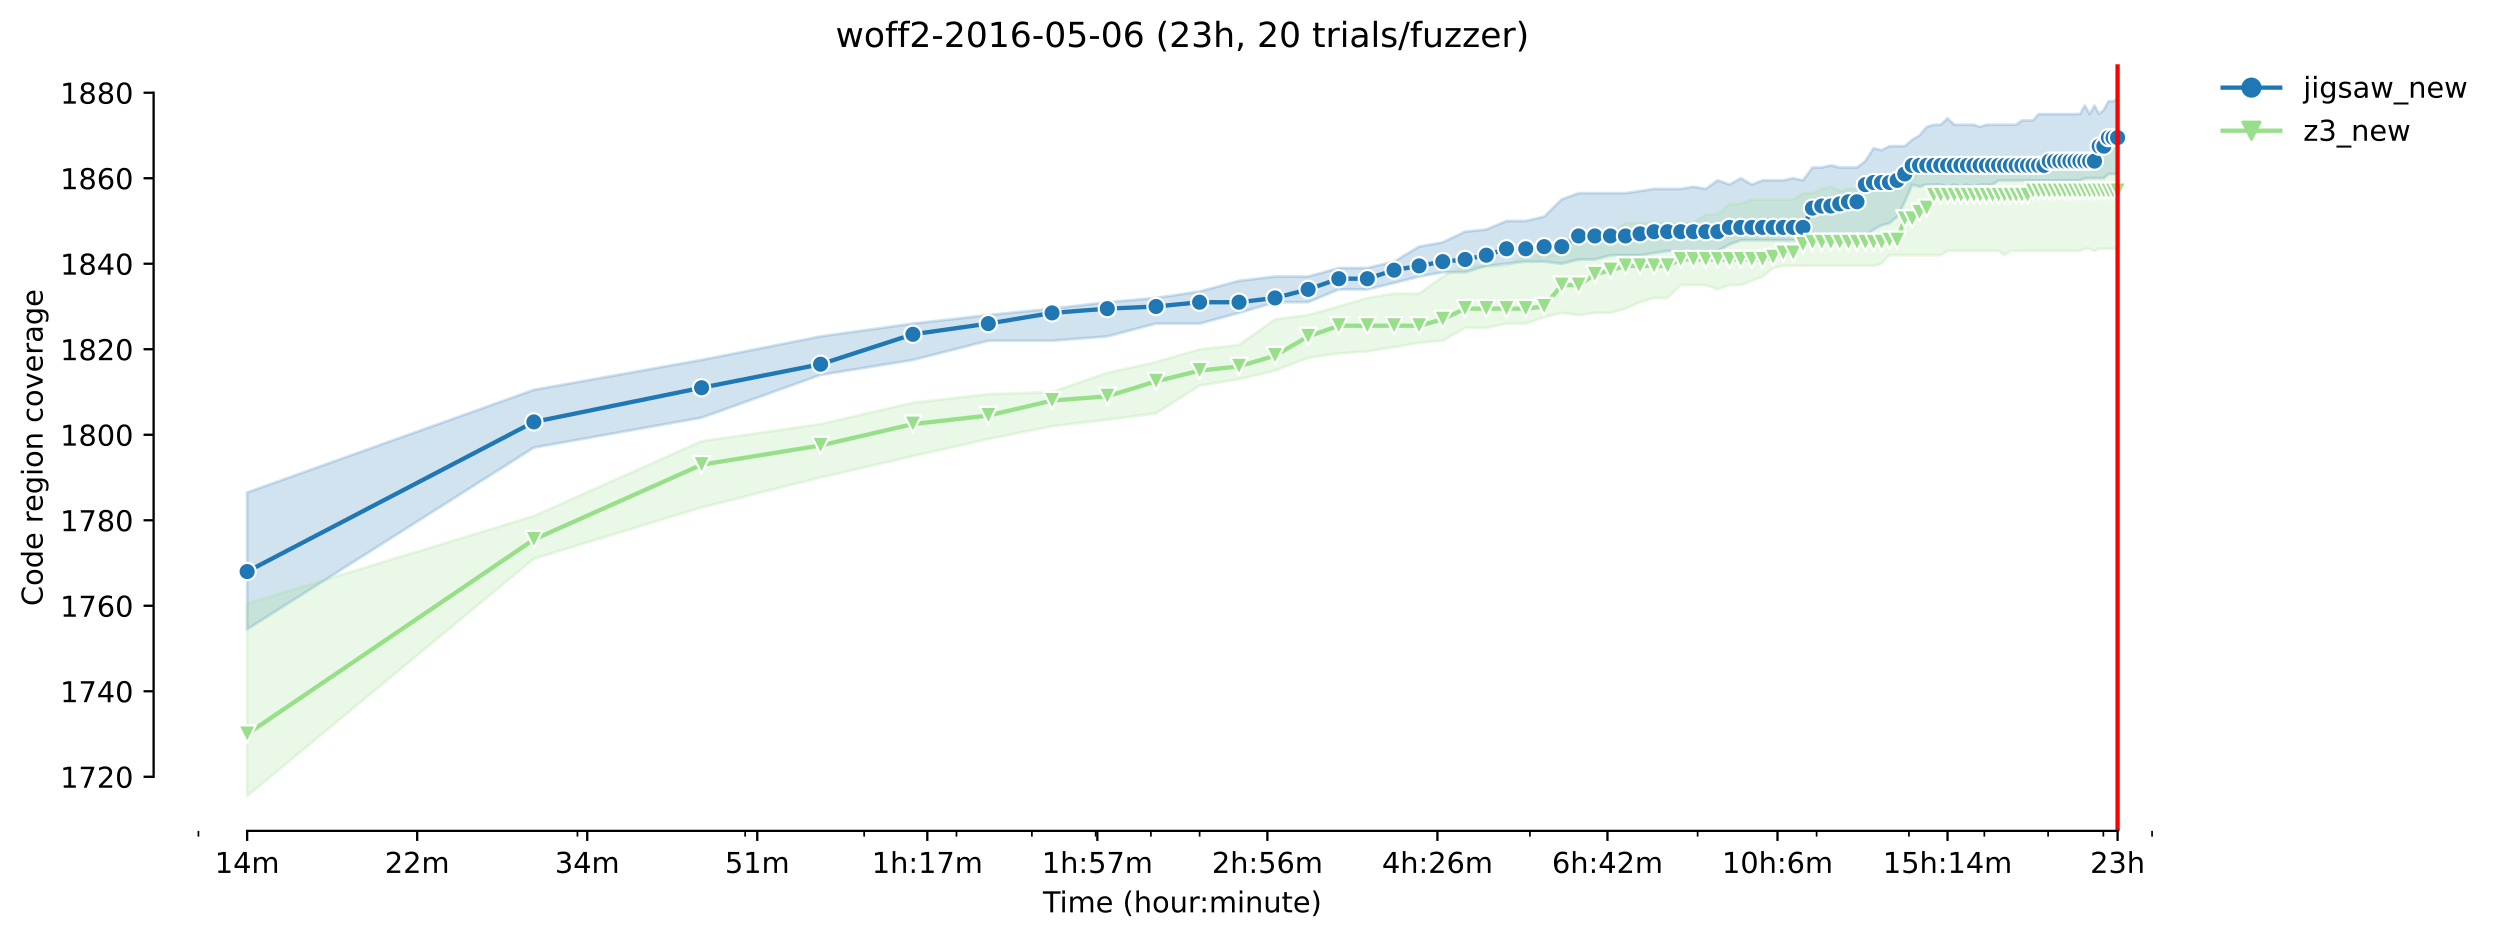 <?xml version="1.0" encoding="utf-8" standalone="no"?>
<!DOCTYPE svg PUBLIC "-//W3C//DTD SVG 1.1//EN"
  "http://www.w3.org/Graphics/SVG/1.1/DTD/svg11.dtd">
<!-- Created with matplotlib (https://matplotlib.org/) -->
<svg height="325.986pt" version="1.1" viewBox="0 0 867.857 325.986" width="867.857pt" xmlns="http://www.w3.org/2000/svg" xmlns:xlink="http://www.w3.org/1999/xlink">
 <defs>
  <style type="text/css">*{stroke-linecap:butt;stroke-linejoin:round;}</style>
 </defs>
 <g id="figure_1">
  <g id="patch_1">
   <path d="M 0 325.986 
L 867.857 325.986 
L 867.857 0 
L 0 0 
z
" style="fill:#ffffff;"/>
  </g>
  <g id="axes_1">
   <g id="patch_2">
    <path d="M 53.328 288.43 
L 767.568 288.43 
L 767.568 22.318 
L 53.328 22.318 
z
" style="fill:#ffffff;"/>
   </g>
   <g id="PolyCollection_1">
    <defs>
     <path d="M 85.794 -155.028 
L 85.794 -107.535 
L 185.326 -170.612 
L 243.55 -181.001 
L 284.859 -195.843 
L 316.902 -201.038 
L 343.082 -207.717 
L 365.218 -207.717 
L 384.392 -209.201 
L 401.305 -213.653 
L 416.435 -213.653 
L 430.121 -217.364 
L 442.615 -221.074 
L 454.109 -221.074 
L 464.751 -225.527 
L 474.658 -225.527 
L 483.925 -227.753 
L 492.631 -229.979 
L 500.838 -231.463 
L 508.602 -231.463 
L 515.968 -233.69 
L 522.974 -234.432 
L 529.654 -235.174 
L 536.037 -235.174 
L 542.148 -234.432 
L 548.01 -235.916 
L 553.642 -235.916 
L 559.061 -237.381 
L 564.284 -237.4 
L 569.323 -237.4 
L 574.191 -238.124 
L 578.899 -238.884 
L 583.458 -238.884 
L 587.877 -238.884 
L 592.164 -238.884 
L 596.326 -238.884 
L 600.371 -241.11 
L 604.306 -242.595 
L 608.135 -242.595 
L 611.865 -242.595 
L 615.501 -242.595 
L 619.046 -242.595 
L 622.507 -242.595 
L 625.885 -242.595 
L 629.187 -242.595 
L 632.414 -243.337 
L 635.57 -243.337 
L 638.658 -243.337 
L 641.681 -243.337 
L 644.642 -243.337 
L 647.543 -244.079 
L 650.387 -246.305 
L 653.175 -247.771 
L 655.91 -248.531 
L 658.594 -250.758 
L 661.229 -255.952 
L 663.817 -261.889 
L 666.358 -261.147 
L 668.855 -261.889 
L 671.31 -261.889 
L 673.724 -261.889 
L 676.097 -261.147 
L 678.432 -261.889 
L 680.73 -261.147 
L 682.991 -261.889 
L 685.217 -261.147 
L 687.41 -261.889 
L 689.569 -261.87 
L 691.696 -261.889 
L 693.793 -263.373 
L 695.859 -263.373 
L 697.896 -263.373 
L 699.904 -263.373 
L 701.885 -263.373 
L 703.839 -263.373 
L 705.766 -263.373 
L 707.668 -263.373 
L 709.545 -263.373 
L 711.398 -263.373 
L 713.227 -263.373 
L 715.033 -263.373 
L 716.817 -263.373 
L 718.579 -263.373 
L 720.32 -263.373 
L 722.04 -263.373 
L 723.739 -264.115 
L 725.418 -264.115 
L 727.078 -264.115 
L 728.72 -264.115 
L 730.342 -264.115 
L 731.947 -265.599 
L 733.533 -265.599 
L 735.103 -265.599 
L 735.103 -291.572 
L 735.103 -291.572 
L 733.533 -290.83 
L 731.947 -290.83 
L 730.342 -287.862 
L 728.72 -286.415 
L 727.078 -289.346 
L 725.418 -286.378 
L 723.739 -289.346 
L 722.04 -286.378 
L 720.32 -286.378 
L 718.579 -286.378 
L 716.817 -286.378 
L 715.033 -286.378 
L 713.227 -286.378 
L 711.398 -286.378 
L 709.545 -286.378 
L 707.668 -286.378 
L 705.766 -284.151 
L 703.839 -284.151 
L 701.885 -284.151 
L 699.904 -282.704 
L 697.896 -282.667 
L 695.859 -282.667 
L 693.793 -282.667 
L 691.696 -282.667 
L 689.569 -282.667 
L 687.41 -281.925 
L 685.217 -282.667 
L 682.991 -282.667 
L 680.73 -282.667 
L 678.432 -282.667 
L 676.097 -284.931 
L 673.724 -282.667 
L 671.31 -282.667 
L 668.855 -281.925 
L 666.358 -278.957 
L 663.817 -277.473 
L 661.229 -275.246 
L 658.594 -275.246 
L 655.91 -275.246 
L 653.175 -273.799 
L 650.387 -274.523 
L 647.543 -270.052 
L 644.642 -267.826 
L 641.681 -267.826 
L 638.658 -267.826 
L 635.57 -268.568 
L 632.414 -267.826 
L 629.187 -267.826 
L 625.885 -263.373 
L 622.507 -264.115 
L 619.046 -263.373 
L 615.501 -263.373 
L 611.865 -263.373 
L 608.135 -261.889 
L 604.306 -264.115 
L 600.371 -261.889 
L 596.326 -263.392 
L 592.164 -260.405 
L 587.877 -261.147 
L 583.458 -260.405 
L 578.899 -260.405 
L 574.191 -260.405 
L 569.323 -259.663 
L 564.284 -258.92 
L 559.061 -258.92 
L 553.642 -258.92 
L 548.01 -258.92 
L 542.148 -256.768 
L 536.037 -250.758 
L 529.654 -249.292 
L 522.974 -249.273 
L 515.968 -246.305 
L 508.602 -245.563 
L 500.838 -241.852 
L 492.631 -240.368 
L 483.925 -235.174 
L 474.658 -232.947 
L 464.751 -232.947 
L 454.109 -229.979 
L 442.615 -229.979 
L 430.121 -228.495 
L 416.435 -224.803 
L 401.305 -222.558 
L 384.392 -221.074 
L 365.218 -218.848 
L 343.082 -216.622 
L 316.902 -213.653 
L 284.859 -209.201 
L 243.55 -201.038 
L 185.326 -190.649 
L 85.794 -155.028 
z
" id="m25899b51d1" style="stroke:#1f77b4;stroke-opacity:0.2;"/>
    </defs>
    <g clip-path="url(#pba608b8cd4)">
     <use style="fill:#1f77b4;fill-opacity:0.2;stroke:#1f77b4;stroke-opacity:0.2;" x="0" xlink:href="#m25899b51d1" y="325.986"/>
    </g>
   </g>
   <g id="PolyCollection_2">
    <defs>
     <path d="M 85.794 -116.44 
L 85.794 -49.652 
L 185.326 -132.024 
L 243.55 -149.834 
L 284.859 -160.223 
L 316.902 -167.644 
L 343.082 -173.581 
L 365.218 -178.033 
L 384.392 -180.259 
L 401.305 -182.486 
L 416.435 -192.133 
L 430.121 -194.359 
L 442.615 -197.327 
L 454.109 -201.78 
L 464.751 -203.264 
L 474.658 -204.006 
L 483.925 -205.49 
L 492.631 -206.974 
L 500.838 -207.717 
L 508.602 -212.169 
L 515.968 -212.169 
L 522.974 -213.653 
L 529.654 -213.653 
L 536.037 -215.861 
L 542.148 -217.364 
L 548.01 -216.622 
L 553.642 -217.364 
L 559.061 -217.364 
L 564.284 -218.848 
L 569.323 -221.074 
L 574.191 -222.558 
L 578.899 -222.558 
L 583.458 -227.011 
L 587.877 -227.011 
L 592.164 -227.011 
L 596.326 -225.508 
L 600.371 -227.011 
L 604.306 -227.011 
L 608.135 -228.495 
L 611.865 -229.979 
L 615.501 -232.947 
L 619.046 -233.69 
L 622.507 -233.69 
L 625.885 -233.69 
L 629.187 -233.69 
L 632.414 -233.69 
L 635.57 -233.671 
L 638.658 -233.69 
L 641.681 -233.69 
L 644.642 -233.69 
L 647.543 -233.69 
L 650.387 -233.69 
L 653.175 -234.432 
L 655.91 -237.4 
L 658.594 -237.4 
L 661.229 -237.4 
L 663.817 -237.4 
L 666.358 -237.4 
L 668.855 -237.4 
L 671.31 -237.4 
L 673.724 -237.4 
L 676.097 -238.884 
L 678.432 -238.884 
L 680.73 -238.884 
L 682.991 -238.884 
L 685.217 -238.884 
L 687.41 -238.884 
L 689.569 -238.884 
L 691.696 -238.884 
L 693.793 -238.884 
L 695.859 -237.4 
L 697.896 -238.884 
L 699.904 -238.847 
L 701.885 -238.884 
L 703.839 -238.884 
L 705.766 -238.884 
L 707.668 -238.884 
L 709.545 -238.884 
L 711.398 -238.884 
L 713.227 -238.884 
L 715.033 -238.884 
L 716.817 -238.884 
L 718.579 -238.884 
L 720.32 -238.884 
L 722.04 -238.847 
L 723.739 -239.626 
L 725.418 -239.626 
L 727.078 -238.884 
L 728.72 -239.626 
L 730.342 -239.626 
L 731.947 -239.626 
L 733.533 -239.626 
L 735.103 -239.626 
L 735.103 -274.504 
L 735.103 -274.504 
L 733.533 -277.473 
L 731.947 -274.504 
L 730.342 -277.473 
L 728.72 -271.536 
L 727.078 -271.536 
L 725.418 -271.536 
L 723.739 -271.536 
L 722.04 -271.536 
L 720.32 -271.536 
L 718.579 -271.536 
L 716.817 -271.536 
L 715.033 -271.536 
L 713.227 -271.536 
L 711.398 -270.794 
L 709.545 -270.794 
L 707.668 -271.536 
L 705.766 -270.052 
L 703.839 -270.052 
L 701.885 -270.052 
L 699.904 -270.052 
L 697.896 -270.052 
L 695.859 -270.052 
L 693.793 -270.052 
L 691.696 -270.052 
L 689.569 -270.052 
L 687.41 -270.052 
L 685.217 -270.052 
L 682.991 -269.31 
L 680.73 -269.31 
L 678.432 -269.31 
L 676.097 -269.31 
L 673.724 -269.31 
L 671.31 -269.31 
L 668.855 -266.341 
L 666.358 -266.341 
L 663.817 -263.373 
L 661.229 -261.889 
L 658.594 -260.405 
L 655.91 -260.405 
L 653.175 -260.405 
L 650.387 -260.405 
L 647.543 -260.405 
L 644.642 -260.405 
L 641.681 -260.405 
L 638.658 -259.663 
L 635.57 -261.147 
L 632.414 -260.405 
L 629.187 -258.92 
L 625.885 -258.92 
L 622.507 -256.694 
L 619.046 -256.694 
L 615.501 -256.694 
L 611.865 -256.694 
L 608.135 -256.694 
L 604.306 -255.247 
L 600.371 -255.21 
L 596.326 -251.5 
L 592.164 -251.5 
L 587.877 -248.531 
L 583.458 -248.531 
L 578.899 -248.531 
L 574.191 -248.531 
L 569.323 -248.531 
L 564.284 -248.531 
L 559.061 -244.821 
L 553.642 -243.337 
L 548.01 -243.337 
L 542.148 -237.4 
L 536.037 -237.4 
L 529.654 -237.4 
L 522.974 -233.708 
L 515.968 -233.69 
L 508.602 -233.69 
L 500.838 -229.979 
L 492.631 -224.042 
L 483.925 -224.042 
L 474.658 -222.558 
L 464.751 -219.59 
L 454.109 -216.622 
L 442.615 -215.137 
L 430.121 -206.232 
L 416.435 -204.748 
L 401.305 -200.296 
L 384.392 -196.585 
L 365.218 -189.906 
L 343.082 -189.164 
L 316.902 -186.196 
L 284.859 -178.775 
L 243.55 -172.839 
L 185.326 -146.866 
L 85.794 -116.44 
z
" id="m01f34f402c" style="stroke:#98df8a;stroke-opacity:0.2;"/>
    </defs>
    <g clip-path="url(#pba608b8cd4)">
     <use style="fill:#98df8a;fill-opacity:0.2;stroke:#98df8a;stroke-opacity:0.2;" x="0" xlink:href="#m01f34f402c" y="325.986"/>
    </g>
   </g>
   <g id="matplotlib.axis_1">
    <g id="xtick_1">
     <g id="line2d_1">
      <defs>
       <path d="M 0 0 
L 0 3.5 
" id="mceca4c1eb3" style="stroke:#000000;stroke-width:0.8;"/>
      </defs>
      <g>
       <use style="stroke:#000000;stroke-width:0.8;" x="85.794" xlink:href="#mceca4c1eb3" y="288.43"/>
      </g>
     </g>
     <g id="text_1">
      <!-- 14m -->
      <g transform="translate(74.561 303.029)scale(0.1 -0.1)">
       <defs>
        <path d="M 12.406 8.297 
L 28.516 8.297 
L 28.516 63.922 
L 10.984 60.406 
L 10.984 69.391 
L 28.422 72.906 
L 38.281 72.906 
L 38.281 8.297 
L 54.391 8.297 
L 54.391 0 
L 12.406 0 
z
" id="DejaVuSans-49"/>
        <path d="M 37.797 64.312 
L 12.891 25.391 
L 37.797 25.391 
z
M 35.203 72.906 
L 47.609 72.906 
L 47.609 25.391 
L 58.016 25.391 
L 58.016 17.188 
L 47.609 17.188 
L 47.609 0 
L 37.797 0 
L 37.797 17.188 
L 4.891 17.188 
L 4.891 26.703 
z
" id="DejaVuSans-52"/>
        <path d="M 52 44.188 
Q 55.375 50.25 60.062 53.125 
Q 64.75 56 71.094 56 
Q 79.641 56 84.281 50.016 
Q 88.922 44.047 88.922 33.016 
L 88.922 0 
L 79.891 0 
L 79.891 32.719 
Q 79.891 40.578 77.094 44.375 
Q 74.312 48.188 68.609 48.188 
Q 61.625 48.188 57.562 43.547 
Q 53.516 38.922 53.516 30.906 
L 53.516 0 
L 44.484 0 
L 44.484 32.719 
Q 44.484 40.625 41.703 44.406 
Q 38.922 48.188 33.109 48.188 
Q 26.219 48.188 22.156 43.531 
Q 18.109 38.875 18.109 30.906 
L 18.109 0 
L 9.078 0 
L 9.078 54.688 
L 18.109 54.688 
L 18.109 46.188 
Q 21.188 51.219 25.484 53.609 
Q 29.781 56 35.688 56 
Q 41.656 56 45.828 52.969 
Q 50 49.953 52 44.188 
z
" id="DejaVuSans-109"/>
       </defs>
       <use xlink:href="#DejaVuSans-49"/>
       <use x="63.623" xlink:href="#DejaVuSans-52"/>
       <use x="127.246" xlink:href="#DejaVuSans-109"/>
      </g>
     </g>
    </g>
    <g id="xtick_2">
     <g id="line2d_2">
      <g>
       <use style="stroke:#000000;stroke-width:0.8;" x="144.822" xlink:href="#mceca4c1eb3" y="288.43"/>
      </g>
     </g>
     <g id="text_2">
      <!-- 22m -->
      <g transform="translate(133.589 303.029)scale(0.1 -0.1)">
       <defs>
        <path d="M 19.188 8.297 
L 53.609 8.297 
L 53.609 0 
L 7.328 0 
L 7.328 8.297 
Q 12.938 14.109 22.625 23.891 
Q 32.328 33.688 34.812 36.531 
Q 39.547 41.844 41.422 45.531 
Q 43.312 49.219 43.312 52.781 
Q 43.312 58.594 39.234 62.25 
Q 35.156 65.922 28.609 65.922 
Q 23.969 65.922 18.812 64.312 
Q 13.672 62.703 7.812 59.422 
L 7.812 69.391 
Q 13.766 71.781 18.938 73 
Q 24.125 74.219 28.422 74.219 
Q 39.75 74.219 46.484 68.547 
Q 53.219 62.891 53.219 53.422 
Q 53.219 48.922 51.531 44.891 
Q 49.859 40.875 45.406 35.406 
Q 44.188 33.984 37.641 27.219 
Q 31.109 20.453 19.188 8.297 
z
" id="DejaVuSans-50"/>
       </defs>
       <use xlink:href="#DejaVuSans-50"/>
       <use x="63.623" xlink:href="#DejaVuSans-50"/>
       <use x="127.246" xlink:href="#DejaVuSans-109"/>
      </g>
     </g>
    </g>
    <g id="xtick_3">
     <g id="line2d_3">
      <g>
       <use style="stroke:#000000;stroke-width:0.8;" x="203.85" xlink:href="#mceca4c1eb3" y="288.43"/>
      </g>
     </g>
     <g id="text_3">
      <!-- 34m -->
      <g transform="translate(192.617 303.029)scale(0.1 -0.1)">
       <defs>
        <path d="M 40.578 39.312 
Q 47.656 37.797 51.625 33 
Q 55.609 28.219 55.609 21.188 
Q 55.609 10.406 48.188 4.484 
Q 40.766 -1.422 27.094 -1.422 
Q 22.516 -1.422 17.656 -0.516 
Q 12.797 0.391 7.625 2.203 
L 7.625 11.719 
Q 11.719 9.328 16.594 8.109 
Q 21.484 6.891 26.812 6.891 
Q 36.078 6.891 40.938 10.547 
Q 45.797 14.203 45.797 21.188 
Q 45.797 27.641 41.281 31.266 
Q 36.766 34.906 28.719 34.906 
L 20.219 34.906 
L 20.219 43.016 
L 29.109 43.016 
Q 36.375 43.016 40.234 45.922 
Q 44.094 48.828 44.094 54.297 
Q 44.094 59.906 40.109 62.906 
Q 36.141 65.922 28.719 65.922 
Q 24.656 65.922 20.016 65.031 
Q 15.375 64.156 9.812 62.312 
L 9.812 71.094 
Q 15.438 72.656 20.344 73.438 
Q 25.25 74.219 29.594 74.219 
Q 40.828 74.219 47.359 69.109 
Q 53.906 64.016 53.906 55.328 
Q 53.906 49.266 50.438 45.094 
Q 46.969 40.922 40.578 39.312 
z
" id="DejaVuSans-51"/>
       </defs>
       <use xlink:href="#DejaVuSans-51"/>
       <use x="63.623" xlink:href="#DejaVuSans-52"/>
       <use x="127.246" xlink:href="#DejaVuSans-109"/>
      </g>
     </g>
    </g>
    <g id="xtick_4">
     <g id="line2d_4">
      <g>
       <use style="stroke:#000000;stroke-width:0.8;" x="262.878" xlink:href="#mceca4c1eb3" y="288.43"/>
      </g>
     </g>
     <g id="text_4">
      <!-- 51m -->
      <g transform="translate(251.646 303.029)scale(0.1 -0.1)">
       <defs>
        <path d="M 10.797 72.906 
L 49.516 72.906 
L 49.516 64.594 
L 19.828 64.594 
L 19.828 46.734 
Q 21.969 47.469 24.109 47.828 
Q 26.266 48.188 28.422 48.188 
Q 40.625 48.188 47.75 41.5 
Q 54.891 34.812 54.891 23.391 
Q 54.891 11.625 47.562 5.094 
Q 40.234 -1.422 26.906 -1.422 
Q 22.312 -1.422 17.547 -0.641 
Q 12.797 0.141 7.719 1.703 
L 7.719 11.625 
Q 12.109 9.234 16.797 8.062 
Q 21.484 6.891 26.703 6.891 
Q 35.156 6.891 40.078 11.328 
Q 45.016 15.766 45.016 23.391 
Q 45.016 31 40.078 35.438 
Q 35.156 39.891 26.703 39.891 
Q 22.75 39.891 18.812 39.016 
Q 14.891 38.141 10.797 36.281 
z
" id="DejaVuSans-53"/>
       </defs>
       <use xlink:href="#DejaVuSans-53"/>
       <use x="63.623" xlink:href="#DejaVuSans-49"/>
       <use x="127.246" xlink:href="#DejaVuSans-109"/>
      </g>
     </g>
    </g>
    <g id="xtick_5">
     <g id="line2d_5">
      <g>
       <use style="stroke:#000000;stroke-width:0.8;" x="321.907" xlink:href="#mceca4c1eb3" y="288.43"/>
      </g>
     </g>
     <g id="text_5">
      <!-- 1h:17m -->
      <g transform="translate(302.639 303.029)scale(0.1 -0.1)">
       <defs>
        <path d="M 54.891 33.016 
L 54.891 0 
L 45.906 0 
L 45.906 32.719 
Q 45.906 40.484 42.875 44.328 
Q 39.844 48.188 33.797 48.188 
Q 26.516 48.188 22.312 43.547 
Q 18.109 38.922 18.109 30.906 
L 18.109 0 
L 9.078 0 
L 9.078 75.984 
L 18.109 75.984 
L 18.109 46.188 
Q 21.344 51.125 25.703 53.562 
Q 30.078 56 35.797 56 
Q 45.219 56 50.047 50.172 
Q 54.891 44.344 54.891 33.016 
z
" id="DejaVuSans-104"/>
        <path d="M 11.719 12.406 
L 22.016 12.406 
L 22.016 0 
L 11.719 0 
z
M 11.719 51.703 
L 22.016 51.703 
L 22.016 39.312 
L 11.719 39.312 
z
" id="DejaVuSans-58"/>
        <path d="M 8.203 72.906 
L 55.078 72.906 
L 55.078 68.703 
L 28.609 0 
L 18.312 0 
L 43.219 64.594 
L 8.203 64.594 
z
" id="DejaVuSans-55"/>
       </defs>
       <use xlink:href="#DejaVuSans-49"/>
       <use x="63.623" xlink:href="#DejaVuSans-104"/>
       <use x="127.002" xlink:href="#DejaVuSans-58"/>
       <use x="160.693" xlink:href="#DejaVuSans-49"/>
       <use x="224.316" xlink:href="#DejaVuSans-55"/>
       <use x="287.939" xlink:href="#DejaVuSans-109"/>
      </g>
     </g>
    </g>
    <g id="xtick_6">
     <g id="line2d_6">
      <g>
       <use style="stroke:#000000;stroke-width:0.8;" x="380.935" xlink:href="#mceca4c1eb3" y="288.43"/>
      </g>
     </g>
     <g id="text_6">
      <!-- 1h:57m -->
      <g transform="translate(361.668 303.029)scale(0.1 -0.1)">
       <use xlink:href="#DejaVuSans-49"/>
       <use x="63.623" xlink:href="#DejaVuSans-104"/>
       <use x="127.002" xlink:href="#DejaVuSans-58"/>
       <use x="160.693" xlink:href="#DejaVuSans-53"/>
       <use x="224.316" xlink:href="#DejaVuSans-55"/>
       <use x="287.939" xlink:href="#DejaVuSans-109"/>
      </g>
     </g>
    </g>
    <g id="xtick_7">
     <g id="line2d_7">
      <g>
       <use style="stroke:#000000;stroke-width:0.8;" x="439.963" xlink:href="#mceca4c1eb3" y="288.43"/>
      </g>
     </g>
     <g id="text_7">
      <!-- 2h:56m -->
      <g transform="translate(420.696 303.029)scale(0.1 -0.1)">
       <defs>
        <path d="M 33.016 40.375 
Q 26.375 40.375 22.484 35.828 
Q 18.609 31.297 18.609 23.391 
Q 18.609 15.531 22.484 10.953 
Q 26.375 6.391 33.016 6.391 
Q 39.656 6.391 43.531 10.953 
Q 47.406 15.531 47.406 23.391 
Q 47.406 31.297 43.531 35.828 
Q 39.656 40.375 33.016 40.375 
z
M 52.594 71.297 
L 52.594 62.312 
Q 48.875 64.062 45.094 64.984 
Q 41.312 65.922 37.594 65.922 
Q 27.828 65.922 22.672 59.328 
Q 17.531 52.734 16.797 39.406 
Q 19.672 43.656 24.016 45.922 
Q 28.375 48.188 33.594 48.188 
Q 44.578 48.188 50.953 41.516 
Q 57.328 34.859 57.328 23.391 
Q 57.328 12.156 50.688 5.359 
Q 44.047 -1.422 33.016 -1.422 
Q 20.359 -1.422 13.672 8.266 
Q 6.984 17.969 6.984 36.375 
Q 6.984 53.656 15.188 63.938 
Q 23.391 74.219 37.203 74.219 
Q 40.922 74.219 44.703 73.484 
Q 48.484 72.75 52.594 71.297 
z
" id="DejaVuSans-54"/>
       </defs>
       <use xlink:href="#DejaVuSans-50"/>
       <use x="63.623" xlink:href="#DejaVuSans-104"/>
       <use x="127.002" xlink:href="#DejaVuSans-58"/>
       <use x="160.693" xlink:href="#DejaVuSans-53"/>
       <use x="224.316" xlink:href="#DejaVuSans-54"/>
       <use x="287.939" xlink:href="#DejaVuSans-109"/>
      </g>
     </g>
    </g>
    <g id="xtick_8">
     <g id="line2d_8">
      <g>
       <use style="stroke:#000000;stroke-width:0.8;" x="498.991" xlink:href="#mceca4c1eb3" y="288.43"/>
      </g>
     </g>
     <g id="text_8">
      <!-- 4h:26m -->
      <g transform="translate(479.724 303.029)scale(0.1 -0.1)">
       <use xlink:href="#DejaVuSans-52"/>
       <use x="63.623" xlink:href="#DejaVuSans-104"/>
       <use x="127.002" xlink:href="#DejaVuSans-58"/>
       <use x="160.693" xlink:href="#DejaVuSans-50"/>
       <use x="224.316" xlink:href="#DejaVuSans-54"/>
       <use x="287.939" xlink:href="#DejaVuSans-109"/>
      </g>
     </g>
    </g>
    <g id="xtick_9">
     <g id="line2d_9">
      <g>
       <use style="stroke:#000000;stroke-width:0.8;" x="558.02" xlink:href="#mceca4c1eb3" y="288.43"/>
      </g>
     </g>
     <g id="text_9">
      <!-- 6h:42m -->
      <g transform="translate(538.752 303.029)scale(0.1 -0.1)">
       <use xlink:href="#DejaVuSans-54"/>
       <use x="63.623" xlink:href="#DejaVuSans-104"/>
       <use x="127.002" xlink:href="#DejaVuSans-58"/>
       <use x="160.693" xlink:href="#DejaVuSans-52"/>
       <use x="224.316" xlink:href="#DejaVuSans-50"/>
       <use x="287.939" xlink:href="#DejaVuSans-109"/>
      </g>
     </g>
    </g>
    <g id="xtick_10">
     <g id="line2d_10">
      <g>
       <use style="stroke:#000000;stroke-width:0.8;" x="617.048" xlink:href="#mceca4c1eb3" y="288.43"/>
      </g>
     </g>
     <g id="text_10">
      <!-- 10h:6m -->
      <g transform="translate(597.781 303.029)scale(0.1 -0.1)">
       <defs>
        <path d="M 31.781 66.406 
Q 24.172 66.406 20.328 58.906 
Q 16.5 51.422 16.5 36.375 
Q 16.5 21.391 20.328 13.891 
Q 24.172 6.391 31.781 6.391 
Q 39.453 6.391 43.281 13.891 
Q 47.125 21.391 47.125 36.375 
Q 47.125 51.422 43.281 58.906 
Q 39.453 66.406 31.781 66.406 
z
M 31.781 74.219 
Q 44.047 74.219 50.516 64.516 
Q 56.984 54.828 56.984 36.375 
Q 56.984 17.969 50.516 8.266 
Q 44.047 -1.422 31.781 -1.422 
Q 19.531 -1.422 13.062 8.266 
Q 6.594 17.969 6.594 36.375 
Q 6.594 54.828 13.062 64.516 
Q 19.531 74.219 31.781 74.219 
z
" id="DejaVuSans-48"/>
       </defs>
       <use xlink:href="#DejaVuSans-49"/>
       <use x="63.623" xlink:href="#DejaVuSans-48"/>
       <use x="127.246" xlink:href="#DejaVuSans-104"/>
       <use x="190.625" xlink:href="#DejaVuSans-58"/>
       <use x="224.316" xlink:href="#DejaVuSans-54"/>
       <use x="287.939" xlink:href="#DejaVuSans-109"/>
      </g>
     </g>
    </g>
    <g id="xtick_11">
     <g id="line2d_11">
      <g>
       <use style="stroke:#000000;stroke-width:0.8;" x="676.076" xlink:href="#mceca4c1eb3" y="288.43"/>
      </g>
     </g>
     <g id="text_11">
      <!-- 15h:14m -->
      <g transform="translate(653.628 303.029)scale(0.1 -0.1)">
       <use xlink:href="#DejaVuSans-49"/>
       <use x="63.623" xlink:href="#DejaVuSans-53"/>
       <use x="127.246" xlink:href="#DejaVuSans-104"/>
       <use x="190.625" xlink:href="#DejaVuSans-58"/>
       <use x="224.316" xlink:href="#DejaVuSans-49"/>
       <use x="287.939" xlink:href="#DejaVuSans-52"/>
       <use x="351.562" xlink:href="#DejaVuSans-109"/>
      </g>
     </g>
    </g>
    <g id="xtick_12">
     <g id="line2d_12">
      <g>
       <use style="stroke:#000000;stroke-width:0.8;" x="735.104" xlink:href="#mceca4c1eb3" y="288.43"/>
      </g>
     </g>
     <g id="text_12">
      <!-- 23h -->
      <g transform="translate(725.573 303.029)scale(0.1 -0.1)">
       <use xlink:href="#DejaVuSans-50"/>
       <use x="63.623" xlink:href="#DejaVuSans-51"/>
       <use x="127.246" xlink:href="#DejaVuSans-104"/>
      </g>
     </g>
    </g>
    <g id="xtick_13">
     <g id="line2d_13">
      <defs>
       <path d="M 0 0 
L 0 2 
" id="md00f2fad54" style="stroke:#000000;stroke-width:0.6;"/>
      </defs>
      <g>
       <use style="stroke:#000000;stroke-width:0.6;" x="68.88" xlink:href="#md00f2fad54" y="288.43"/>
      </g>
     </g>
    </g>
    <g id="xtick_14">
     <g id="line2d_14">
      <g>
       <use style="stroke:#000000;stroke-width:0.6;" x="200.456" xlink:href="#md00f2fad54" y="288.43"/>
      </g>
     </g>
    </g>
    <g id="xtick_15">
     <g id="line2d_15">
      <g>
       <use style="stroke:#000000;stroke-width:0.6;" x="258.679" xlink:href="#md00f2fad54" y="288.43"/>
      </g>
     </g>
    </g>
    <g id="xtick_16">
     <g id="line2d_16">
      <g>
       <use style="stroke:#000000;stroke-width:0.6;" x="299.989" xlink:href="#md00f2fad54" y="288.43"/>
      </g>
     </g>
    </g>
    <g id="xtick_17">
     <g id="line2d_17">
      <g>
       <use style="stroke:#000000;stroke-width:0.6;" x="332.031" xlink:href="#md00f2fad54" y="288.43"/>
      </g>
     </g>
    </g>
    <g id="xtick_18">
     <g id="line2d_18">
      <g>
       <use style="stroke:#000000;stroke-width:0.6;" x="358.212" xlink:href="#md00f2fad54" y="288.43"/>
      </g>
     </g>
    </g>
    <g id="xtick_19">
     <g id="line2d_19">
      <g>
       <use style="stroke:#000000;stroke-width:0.6;" x="380.347" xlink:href="#md00f2fad54" y="288.43"/>
      </g>
     </g>
    </g>
    <g id="xtick_20">
     <g id="line2d_20">
      <g>
       <use style="stroke:#000000;stroke-width:0.6;" x="399.522" xlink:href="#md00f2fad54" y="288.43"/>
      </g>
     </g>
    </g>
    <g id="xtick_21">
     <g id="line2d_21">
      <g>
       <use style="stroke:#000000;stroke-width:0.6;" x="416.435" xlink:href="#md00f2fad54" y="288.43"/>
      </g>
     </g>
    </g>
    <g id="xtick_22">
     <g id="line2d_22">
      <g>
       <use style="stroke:#000000;stroke-width:0.6;" x="531.097" xlink:href="#md00f2fad54" y="288.43"/>
      </g>
     </g>
    </g>
    <g id="xtick_23">
     <g id="line2d_23">
      <g>
       <use style="stroke:#000000;stroke-width:0.6;" x="589.32" xlink:href="#md00f2fad54" y="288.43"/>
      </g>
     </g>
    </g>
    <g id="xtick_24">
     <g id="line2d_24">
      <g>
       <use style="stroke:#000000;stroke-width:0.6;" x="630.63" xlink:href="#md00f2fad54" y="288.43"/>
      </g>
     </g>
    </g>
    <g id="xtick_25">
     <g id="line2d_25">
      <g>
       <use style="stroke:#000000;stroke-width:0.6;" x="662.672" xlink:href="#md00f2fad54" y="288.43"/>
      </g>
     </g>
    </g>
    <g id="xtick_26">
     <g id="line2d_26">
      <g>
       <use style="stroke:#000000;stroke-width:0.6;" x="688.853" xlink:href="#md00f2fad54" y="288.43"/>
      </g>
     </g>
    </g>
    <g id="xtick_27">
     <g id="line2d_27">
      <g>
       <use style="stroke:#000000;stroke-width:0.6;" x="710.988" xlink:href="#md00f2fad54" y="288.43"/>
      </g>
     </g>
    </g>
    <g id="xtick_28">
     <g id="line2d_28">
      <g>
       <use style="stroke:#000000;stroke-width:0.6;" x="730.163" xlink:href="#md00f2fad54" y="288.43"/>
      </g>
     </g>
    </g>
    <g id="xtick_29">
     <g id="line2d_29">
      <g>
       <use style="stroke:#000000;stroke-width:0.6;" x="747.076" xlink:href="#md00f2fad54" y="288.43"/>
      </g>
     </g>
    </g>
    <g id="text_13">
     <!-- Time (hour:minute) -->
     <g transform="translate(362.041 316.707)scale(0.1 -0.1)">
      <defs>
       <path d="M -0.297 72.906 
L 61.375 72.906 
L 61.375 64.594 
L 35.5 64.594 
L 35.5 0 
L 25.594 0 
L 25.594 64.594 
L -0.297 64.594 
z
" id="DejaVuSans-84"/>
       <path d="M 9.422 54.688 
L 18.406 54.688 
L 18.406 0 
L 9.422 0 
z
M 9.422 75.984 
L 18.406 75.984 
L 18.406 64.594 
L 9.422 64.594 
z
" id="DejaVuSans-105"/>
       <path d="M 56.203 29.594 
L 56.203 25.203 
L 14.891 25.203 
Q 15.484 15.922 20.484 11.062 
Q 25.484 6.203 34.422 6.203 
Q 39.594 6.203 44.453 7.469 
Q 49.312 8.734 54.109 11.281 
L 54.109 2.781 
Q 49.266 0.734 44.188 -0.344 
Q 39.109 -1.422 33.891 -1.422 
Q 20.797 -1.422 13.156 6.188 
Q 5.516 13.812 5.516 26.812 
Q 5.516 40.234 12.766 48.109 
Q 20.016 56 32.328 56 
Q 43.359 56 49.781 48.891 
Q 56.203 41.797 56.203 29.594 
z
M 47.219 32.234 
Q 47.125 39.594 43.094 43.984 
Q 39.062 48.391 32.422 48.391 
Q 24.906 48.391 20.391 44.141 
Q 15.875 39.891 15.188 32.172 
z
" id="DejaVuSans-101"/>
       <path id="DejaVuSans-32"/>
       <path d="M 31 75.875 
Q 24.469 64.656 21.281 53.656 
Q 18.109 42.672 18.109 31.391 
Q 18.109 20.125 21.312 9.062 
Q 24.516 -2 31 -13.188 
L 23.188 -13.188 
Q 15.875 -1.703 12.234 9.375 
Q 8.594 20.453 8.594 31.391 
Q 8.594 42.281 12.203 53.312 
Q 15.828 64.359 23.188 75.875 
z
" id="DejaVuSans-40"/>
       <path d="M 30.609 48.391 
Q 23.391 48.391 19.188 42.75 
Q 14.984 37.109 14.984 27.297 
Q 14.984 17.484 19.156 11.844 
Q 23.344 6.203 30.609 6.203 
Q 37.797 6.203 41.984 11.859 
Q 46.188 17.531 46.188 27.297 
Q 46.188 37.016 41.984 42.703 
Q 37.797 48.391 30.609 48.391 
z
M 30.609 56 
Q 42.328 56 49.016 48.375 
Q 55.719 40.766 55.719 27.297 
Q 55.719 13.875 49.016 6.219 
Q 42.328 -1.422 30.609 -1.422 
Q 18.844 -1.422 12.172 6.219 
Q 5.516 13.875 5.516 27.297 
Q 5.516 40.766 12.172 48.375 
Q 18.844 56 30.609 56 
z
" id="DejaVuSans-111"/>
       <path d="M 8.5 21.578 
L 8.5 54.688 
L 17.484 54.688 
L 17.484 21.922 
Q 17.484 14.156 20.5 10.266 
Q 23.531 6.391 29.594 6.391 
Q 36.859 6.391 41.078 11.031 
Q 45.312 15.672 45.312 23.688 
L 45.312 54.688 
L 54.297 54.688 
L 54.297 0 
L 45.312 0 
L 45.312 8.406 
Q 42.047 3.422 37.719 1 
Q 33.406 -1.422 27.688 -1.422 
Q 18.266 -1.422 13.375 4.438 
Q 8.5 10.297 8.5 21.578 
z
M 31.109 56 
z
" id="DejaVuSans-117"/>
       <path d="M 41.109 46.297 
Q 39.594 47.172 37.812 47.578 
Q 36.031 48 33.891 48 
Q 26.266 48 22.188 43.047 
Q 18.109 38.094 18.109 28.812 
L 18.109 0 
L 9.078 0 
L 9.078 54.688 
L 18.109 54.688 
L 18.109 46.188 
Q 20.953 51.172 25.484 53.578 
Q 30.031 56 36.531 56 
Q 37.453 56 38.578 55.875 
Q 39.703 55.766 41.062 55.516 
z
" id="DejaVuSans-114"/>
       <path d="M 54.891 33.016 
L 54.891 0 
L 45.906 0 
L 45.906 32.719 
Q 45.906 40.484 42.875 44.328 
Q 39.844 48.188 33.797 48.188 
Q 26.516 48.188 22.312 43.547 
Q 18.109 38.922 18.109 30.906 
L 18.109 0 
L 9.078 0 
L 9.078 54.688 
L 18.109 54.688 
L 18.109 46.188 
Q 21.344 51.125 25.703 53.562 
Q 30.078 56 35.797 56 
Q 45.219 56 50.047 50.172 
Q 54.891 44.344 54.891 33.016 
z
" id="DejaVuSans-110"/>
       <path d="M 18.312 70.219 
L 18.312 54.688 
L 36.812 54.688 
L 36.812 47.703 
L 18.312 47.703 
L 18.312 18.016 
Q 18.312 11.328 20.141 9.422 
Q 21.969 7.516 27.594 7.516 
L 36.812 7.516 
L 36.812 0 
L 27.594 0 
Q 17.188 0 13.234 3.875 
Q 9.281 7.766 9.281 18.016 
L 9.281 47.703 
L 2.688 47.703 
L 2.688 54.688 
L 9.281 54.688 
L 9.281 70.219 
z
" id="DejaVuSans-116"/>
       <path d="M 8.016 75.875 
L 15.828 75.875 
Q 23.141 64.359 26.781 53.312 
Q 30.422 42.281 30.422 31.391 
Q 30.422 20.453 26.781 9.375 
Q 23.141 -1.703 15.828 -13.188 
L 8.016 -13.188 
Q 14.5 -2 17.703 9.062 
Q 20.906 20.125 20.906 31.391 
Q 20.906 42.672 17.703 53.656 
Q 14.5 64.656 8.016 75.875 
z
" id="DejaVuSans-41"/>
      </defs>
      <use xlink:href="#DejaVuSans-84"/>
      <use x="57.959" xlink:href="#DejaVuSans-105"/>
      <use x="85.742" xlink:href="#DejaVuSans-109"/>
      <use x="183.154" xlink:href="#DejaVuSans-101"/>
      <use x="244.678" xlink:href="#DejaVuSans-32"/>
      <use x="276.465" xlink:href="#DejaVuSans-40"/>
      <use x="315.479" xlink:href="#DejaVuSans-104"/>
      <use x="378.857" xlink:href="#DejaVuSans-111"/>
      <use x="440.039" xlink:href="#DejaVuSans-117"/>
      <use x="503.418" xlink:href="#DejaVuSans-114"/>
      <use x="542.781" xlink:href="#DejaVuSans-58"/>
      <use x="576.473" xlink:href="#DejaVuSans-109"/>
      <use x="673.885" xlink:href="#DejaVuSans-105"/>
      <use x="701.668" xlink:href="#DejaVuSans-110"/>
      <use x="765.047" xlink:href="#DejaVuSans-117"/>
      <use x="828.426" xlink:href="#DejaVuSans-116"/>
      <use x="867.635" xlink:href="#DejaVuSans-101"/>
      <use x="929.158" xlink:href="#DejaVuSans-41"/>
     </g>
    </g>
   </g>
   <g id="matplotlib.axis_2">
    <g id="ytick_1">
     <g id="line2d_30">
      <defs>
       <path d="M 0 0 
L -3.5 0 
" id="m2c0d9c6a2e" style="stroke:#000000;stroke-width:0.8;"/>
      </defs>
      <g>
       <use style="stroke:#000000;stroke-width:0.8;" x="53.328" xlink:href="#m2c0d9c6a2e" y="269.655"/>
      </g>
     </g>
     <g id="text_14">
      <!-- 1720 -->
      <g transform="translate(20.878 273.455)scale(0.1 -0.1)">
       <use xlink:href="#DejaVuSans-49"/>
       <use x="63.623" xlink:href="#DejaVuSans-55"/>
       <use x="127.246" xlink:href="#DejaVuSans-50"/>
       <use x="190.869" xlink:href="#DejaVuSans-48"/>
      </g>
     </g>
    </g>
    <g id="ytick_2">
     <g id="line2d_31">
      <g>
       <use style="stroke:#000000;stroke-width:0.8;" x="53.328" xlink:href="#m2c0d9c6a2e" y="239.972"/>
      </g>
     </g>
     <g id="text_15">
      <!-- 1740 -->
      <g transform="translate(20.878 243.771)scale(0.1 -0.1)">
       <use xlink:href="#DejaVuSans-49"/>
       <use x="63.623" xlink:href="#DejaVuSans-55"/>
       <use x="127.246" xlink:href="#DejaVuSans-52"/>
       <use x="190.869" xlink:href="#DejaVuSans-48"/>
      </g>
     </g>
    </g>
    <g id="ytick_3">
     <g id="line2d_32">
      <g>
       <use style="stroke:#000000;stroke-width:0.8;" x="53.328" xlink:href="#m2c0d9c6a2e" y="210.288"/>
      </g>
     </g>
     <g id="text_16">
      <!-- 1760 -->
      <g transform="translate(20.878 214.088)scale(0.1 -0.1)">
       <use xlink:href="#DejaVuSans-49"/>
       <use x="63.623" xlink:href="#DejaVuSans-55"/>
       <use x="127.246" xlink:href="#DejaVuSans-54"/>
       <use x="190.869" xlink:href="#DejaVuSans-48"/>
      </g>
     </g>
    </g>
    <g id="ytick_4">
     <g id="line2d_33">
      <g>
       <use style="stroke:#000000;stroke-width:0.8;" x="53.328" xlink:href="#m2c0d9c6a2e" y="180.605"/>
      </g>
     </g>
     <g id="text_17">
      <!-- 1780 -->
      <g transform="translate(20.878 184.404)scale(0.1 -0.1)">
       <defs>
        <path d="M 31.781 34.625 
Q 24.75 34.625 20.719 30.859 
Q 16.703 27.094 16.703 20.516 
Q 16.703 13.922 20.719 10.156 
Q 24.75 6.391 31.781 6.391 
Q 38.812 6.391 42.859 10.172 
Q 46.922 13.969 46.922 20.516 
Q 46.922 27.094 42.891 30.859 
Q 38.875 34.625 31.781 34.625 
z
M 21.922 38.812 
Q 15.578 40.375 12.031 44.719 
Q 8.5 49.078 8.5 55.328 
Q 8.5 64.062 14.719 69.141 
Q 20.953 74.219 31.781 74.219 
Q 42.672 74.219 48.875 69.141 
Q 55.078 64.062 55.078 55.328 
Q 55.078 49.078 51.531 44.719 
Q 48 40.375 41.703 38.812 
Q 48.828 37.156 52.797 32.312 
Q 56.781 27.484 56.781 20.516 
Q 56.781 9.906 50.312 4.234 
Q 43.844 -1.422 31.781 -1.422 
Q 19.734 -1.422 13.25 4.234 
Q 6.781 9.906 6.781 20.516 
Q 6.781 27.484 10.781 32.312 
Q 14.797 37.156 21.922 38.812 
z
M 18.312 54.391 
Q 18.312 48.734 21.844 45.562 
Q 25.391 42.391 31.781 42.391 
Q 38.141 42.391 41.719 45.562 
Q 45.312 48.734 45.312 54.391 
Q 45.312 60.062 41.719 63.234 
Q 38.141 66.406 31.781 66.406 
Q 25.391 66.406 21.844 63.234 
Q 18.312 60.062 18.312 54.391 
z
" id="DejaVuSans-56"/>
       </defs>
       <use xlink:href="#DejaVuSans-49"/>
       <use x="63.623" xlink:href="#DejaVuSans-55"/>
       <use x="127.246" xlink:href="#DejaVuSans-56"/>
       <use x="190.869" xlink:href="#DejaVuSans-48"/>
      </g>
     </g>
    </g>
    <g id="ytick_5">
     <g id="line2d_34">
      <g>
       <use style="stroke:#000000;stroke-width:0.8;" x="53.328" xlink:href="#m2c0d9c6a2e" y="150.922"/>
      </g>
     </g>
     <g id="text_18">
      <!-- 1800 -->
      <g transform="translate(20.878 154.721)scale(0.1 -0.1)">
       <use xlink:href="#DejaVuSans-49"/>
       <use x="63.623" xlink:href="#DejaVuSans-56"/>
       <use x="127.246" xlink:href="#DejaVuSans-48"/>
       <use x="190.869" xlink:href="#DejaVuSans-48"/>
      </g>
     </g>
    </g>
    <g id="ytick_6">
     <g id="line2d_35">
      <g>
       <use style="stroke:#000000;stroke-width:0.8;" x="53.328" xlink:href="#m2c0d9c6a2e" y="121.238"/>
      </g>
     </g>
     <g id="text_19">
      <!-- 1820 -->
      <g transform="translate(20.878 125.037)scale(0.1 -0.1)">
       <use xlink:href="#DejaVuSans-49"/>
       <use x="63.623" xlink:href="#DejaVuSans-56"/>
       <use x="127.246" xlink:href="#DejaVuSans-50"/>
       <use x="190.869" xlink:href="#DejaVuSans-48"/>
      </g>
     </g>
    </g>
    <g id="ytick_7">
     <g id="line2d_36">
      <g>
       <use style="stroke:#000000;stroke-width:0.8;" x="53.328" xlink:href="#m2c0d9c6a2e" y="91.555"/>
      </g>
     </g>
     <g id="text_20">
      <!-- 1840 -->
      <g transform="translate(20.878 95.354)scale(0.1 -0.1)">
       <use xlink:href="#DejaVuSans-49"/>
       <use x="63.623" xlink:href="#DejaVuSans-56"/>
       <use x="127.246" xlink:href="#DejaVuSans-52"/>
       <use x="190.869" xlink:href="#DejaVuSans-48"/>
      </g>
     </g>
    </g>
    <g id="ytick_8">
     <g id="line2d_37">
      <g>
       <use style="stroke:#000000;stroke-width:0.8;" x="53.328" xlink:href="#m2c0d9c6a2e" y="61.871"/>
      </g>
     </g>
     <g id="text_21">
      <!-- 1860 -->
      <g transform="translate(20.878 65.671)scale(0.1 -0.1)">
       <use xlink:href="#DejaVuSans-49"/>
       <use x="63.623" xlink:href="#DejaVuSans-56"/>
       <use x="127.246" xlink:href="#DejaVuSans-54"/>
       <use x="190.869" xlink:href="#DejaVuSans-48"/>
      </g>
     </g>
    </g>
    <g id="ytick_9">
     <g id="line2d_38">
      <g>
       <use style="stroke:#000000;stroke-width:0.8;" x="53.328" xlink:href="#m2c0d9c6a2e" y="32.188"/>
      </g>
     </g>
     <g id="text_22">
      <!-- 1880 -->
      <g transform="translate(20.878 35.987)scale(0.1 -0.1)">
       <use xlink:href="#DejaVuSans-49"/>
       <use x="63.623" xlink:href="#DejaVuSans-56"/>
       <use x="127.246" xlink:href="#DejaVuSans-56"/>
       <use x="190.869" xlink:href="#DejaVuSans-48"/>
      </g>
     </g>
    </g>
    <g id="text_23">
     <!-- Code region coverage -->
     <g transform="translate(14.798 210.38)rotate(-90)scale(0.1 -0.1)">
      <defs>
       <path d="M 64.406 67.281 
L 64.406 56.891 
Q 59.422 61.531 53.781 63.812 
Q 48.141 66.109 41.797 66.109 
Q 29.297 66.109 22.656 58.469 
Q 16.016 50.828 16.016 36.375 
Q 16.016 21.969 22.656 14.328 
Q 29.297 6.688 41.797 6.688 
Q 48.141 6.688 53.781 8.984 
Q 59.422 11.281 64.406 15.922 
L 64.406 5.609 
Q 59.234 2.094 53.438 0.328 
Q 47.656 -1.422 41.219 -1.422 
Q 24.656 -1.422 15.125 8.703 
Q 5.609 18.844 5.609 36.375 
Q 5.609 53.953 15.125 64.078 
Q 24.656 74.219 41.219 74.219 
Q 47.75 74.219 53.531 72.484 
Q 59.328 70.75 64.406 67.281 
z
" id="DejaVuSans-67"/>
       <path d="M 45.406 46.391 
L 45.406 75.984 
L 54.391 75.984 
L 54.391 0 
L 45.406 0 
L 45.406 8.203 
Q 42.578 3.328 38.25 0.953 
Q 33.938 -1.422 27.875 -1.422 
Q 17.969 -1.422 11.734 6.484 
Q 5.516 14.406 5.516 27.297 
Q 5.516 40.188 11.734 48.094 
Q 17.969 56 27.875 56 
Q 33.938 56 38.25 53.625 
Q 42.578 51.266 45.406 46.391 
z
M 14.797 27.297 
Q 14.797 17.391 18.875 11.75 
Q 22.953 6.109 30.078 6.109 
Q 37.203 6.109 41.297 11.75 
Q 45.406 17.391 45.406 27.297 
Q 45.406 37.203 41.297 42.844 
Q 37.203 48.484 30.078 48.484 
Q 22.953 48.484 18.875 42.844 
Q 14.797 37.203 14.797 27.297 
z
" id="DejaVuSans-100"/>
       <path d="M 45.406 27.984 
Q 45.406 37.75 41.375 43.109 
Q 37.359 48.484 30.078 48.484 
Q 22.859 48.484 18.828 43.109 
Q 14.797 37.75 14.797 27.984 
Q 14.797 18.266 18.828 12.891 
Q 22.859 7.516 30.078 7.516 
Q 37.359 7.516 41.375 12.891 
Q 45.406 18.266 45.406 27.984 
z
M 54.391 6.781 
Q 54.391 -7.172 48.188 -13.984 
Q 42 -20.797 29.203 -20.797 
Q 24.469 -20.797 20.266 -20.094 
Q 16.062 -19.391 12.109 -17.922 
L 12.109 -9.188 
Q 16.062 -11.328 19.922 -12.344 
Q 23.781 -13.375 27.781 -13.375 
Q 36.625 -13.375 41.016 -8.766 
Q 45.406 -4.156 45.406 5.172 
L 45.406 9.625 
Q 42.625 4.781 38.281 2.391 
Q 33.938 0 27.875 0 
Q 17.828 0 11.672 7.656 
Q 5.516 15.328 5.516 27.984 
Q 5.516 40.672 11.672 48.328 
Q 17.828 56 27.875 56 
Q 33.938 56 38.281 53.609 
Q 42.625 51.219 45.406 46.391 
L 45.406 54.688 
L 54.391 54.688 
z
" id="DejaVuSans-103"/>
       <path d="M 48.781 52.594 
L 48.781 44.188 
Q 44.969 46.297 41.141 47.344 
Q 37.312 48.391 33.406 48.391 
Q 24.656 48.391 19.812 42.844 
Q 14.984 37.312 14.984 27.297 
Q 14.984 17.281 19.812 11.734 
Q 24.656 6.203 33.406 6.203 
Q 37.312 6.203 41.141 7.25 
Q 44.969 8.297 48.781 10.406 
L 48.781 2.094 
Q 45.016 0.344 40.984 -0.531 
Q 36.969 -1.422 32.422 -1.422 
Q 20.062 -1.422 12.781 6.344 
Q 5.516 14.109 5.516 27.297 
Q 5.516 40.672 12.859 48.328 
Q 20.219 56 33.016 56 
Q 37.156 56 41.109 55.141 
Q 45.062 54.297 48.781 52.594 
z
" id="DejaVuSans-99"/>
       <path d="M 2.984 54.688 
L 12.5 54.688 
L 29.594 8.797 
L 46.688 54.688 
L 56.203 54.688 
L 35.688 0 
L 23.484 0 
z
" id="DejaVuSans-118"/>
       <path d="M 34.281 27.484 
Q 23.391 27.484 19.188 25 
Q 14.984 22.516 14.984 16.5 
Q 14.984 11.719 18.141 8.906 
Q 21.297 6.109 26.703 6.109 
Q 34.188 6.109 38.703 11.406 
Q 43.219 16.703 43.219 25.484 
L 43.219 27.484 
z
M 52.203 31.203 
L 52.203 0 
L 43.219 0 
L 43.219 8.297 
Q 40.141 3.328 35.547 0.953 
Q 30.953 -1.422 24.312 -1.422 
Q 15.922 -1.422 10.953 3.297 
Q 6 8.016 6 15.922 
Q 6 25.141 12.172 29.828 
Q 18.359 34.516 30.609 34.516 
L 43.219 34.516 
L 43.219 35.406 
Q 43.219 41.609 39.141 45 
Q 35.062 48.391 27.688 48.391 
Q 23 48.391 18.547 47.266 
Q 14.109 46.141 10.016 43.891 
L 10.016 52.203 
Q 14.938 54.109 19.578 55.047 
Q 24.219 56 28.609 56 
Q 40.484 56 46.344 49.844 
Q 52.203 43.703 52.203 31.203 
z
" id="DejaVuSans-97"/>
      </defs>
      <use xlink:href="#DejaVuSans-67"/>
      <use x="69.824" xlink:href="#DejaVuSans-111"/>
      <use x="131.006" xlink:href="#DejaVuSans-100"/>
      <use x="194.482" xlink:href="#DejaVuSans-101"/>
      <use x="256.006" xlink:href="#DejaVuSans-32"/>
      <use x="287.793" xlink:href="#DejaVuSans-114"/>
      <use x="326.656" xlink:href="#DejaVuSans-101"/>
      <use x="388.18" xlink:href="#DejaVuSans-103"/>
      <use x="451.656" xlink:href="#DejaVuSans-105"/>
      <use x="479.439" xlink:href="#DejaVuSans-111"/>
      <use x="540.621" xlink:href="#DejaVuSans-110"/>
      <use x="604" xlink:href="#DejaVuSans-32"/>
      <use x="635.787" xlink:href="#DejaVuSans-99"/>
      <use x="690.768" xlink:href="#DejaVuSans-111"/>
      <use x="751.949" xlink:href="#DejaVuSans-118"/>
      <use x="811.129" xlink:href="#DejaVuSans-101"/>
      <use x="872.652" xlink:href="#DejaVuSans-114"/>
      <use x="913.766" xlink:href="#DejaVuSans-97"/>
      <use x="975.045" xlink:href="#DejaVuSans-103"/>
      <use x="1038.521" xlink:href="#DejaVuSans-101"/>
     </g>
    </g>
   </g>
   <g id="line2d_39">
    <path clip-path="url(#pba608b8cd4)" d="M 85.794 198.415 
L 185.326 146.469 
L 243.55 134.596 
L 284.859 126.433 
L 316.902 116.044 
L 343.082 112.333 
L 365.218 108.623 
L 384.392 107.139 
L 401.305 106.396 
L 416.435 104.912 
L 430.121 104.912 
L 442.615 103.428 
L 454.109 100.46 
L 464.751 96.749 
L 474.658 96.749 
L 483.925 93.781 
L 492.631 92.297 
L 500.838 90.813 
L 508.602 90.071 
L 515.968 88.586 
L 522.974 86.36 
L 529.654 86.36 
L 536.037 85.618 
L 542.148 85.618 
L 548.01 81.908 
L 553.642 81.908 
L 559.061 81.908 
L 564.284 81.908 
L 569.323 81.166 
L 574.191 80.423 
L 578.899 80.423 
L 583.458 80.423 
L 587.877 80.423 
L 592.164 80.423 
L 596.326 80.423 
L 600.371 78.939 
L 604.306 78.939 
L 608.135 78.939 
L 611.865 78.939 
L 615.501 78.939 
L 619.046 78.939 
L 622.507 78.939 
L 625.885 78.939 
L 629.187 72.261 
L 632.414 71.518 
L 635.57 71.518 
L 638.658 70.776 
L 641.681 70.034 
L 644.642 70.034 
L 647.543 64.098 
L 650.387 63.355 
L 653.175 63.355 
L 655.91 63.355 
L 658.594 62.613 
L 661.229 60.387 
L 663.817 57.419 
L 666.358 57.419 
L 668.855 57.419 
L 671.31 57.419 
L 673.724 57.419 
L 676.097 57.419 
L 678.432 57.419 
L 680.73 57.419 
L 682.991 57.419 
L 685.217 57.419 
L 687.41 57.419 
L 689.569 57.419 
L 691.696 57.419 
L 693.793 57.419 
L 695.859 57.419 
L 697.896 57.419 
L 699.904 57.419 
L 701.885 57.419 
L 703.839 57.419 
L 705.766 57.419 
L 707.668 57.419 
L 709.545 57.419 
L 711.398 55.935 
L 713.227 55.935 
L 715.033 55.935 
L 716.817 55.935 
L 718.579 55.935 
L 720.32 55.935 
L 722.04 55.935 
L 723.739 55.935 
L 725.418 55.935 
L 727.078 55.935 
L 728.72 50.74 
L 730.342 50.74 
L 731.947 47.772 
L 733.533 47.772 
L 735.103 47.772 
" style="fill:none;stroke:#1f77b4;stroke-linecap:square;stroke-width:1.5;"/>
    <defs>
     <path d="M 0 3 
C 0.796 3 1.559 2.684 2.121 2.121 
C 2.684 1.559 3 0.796 3 0 
C 3 -0.796 2.684 -1.559 2.121 -2.121 
C 1.559 -2.684 0.796 -3 0 -3 
C -0.796 -3 -1.559 -2.684 -2.121 -2.121 
C -2.684 -1.559 -3 -0.796 -3 0 
C -3 0.796 -2.684 1.559 -2.121 2.121 
C -1.559 2.684 -0.796 3 0 3 
z
" id="m3cce0bf557" style="stroke:#ffffff;stroke-width:0.75;"/>
    </defs>
    <g clip-path="url(#pba608b8cd4)">
     <use style="fill:#1f77b4;stroke:#ffffff;stroke-width:0.75;" x="85.794" xlink:href="#m3cce0bf557" y="198.415"/>
     <use style="fill:#1f77b4;stroke:#ffffff;stroke-width:0.75;" x="185.326" xlink:href="#m3cce0bf557" y="146.469"/>
     <use style="fill:#1f77b4;stroke:#ffffff;stroke-width:0.75;" x="243.55" xlink:href="#m3cce0bf557" y="134.596"/>
     <use style="fill:#1f77b4;stroke:#ffffff;stroke-width:0.75;" x="284.859" xlink:href="#m3cce0bf557" y="126.433"/>
     <use style="fill:#1f77b4;stroke:#ffffff;stroke-width:0.75;" x="316.902" xlink:href="#m3cce0bf557" y="116.044"/>
     <use style="fill:#1f77b4;stroke:#ffffff;stroke-width:0.75;" x="343.082" xlink:href="#m3cce0bf557" y="112.333"/>
     <use style="fill:#1f77b4;stroke:#ffffff;stroke-width:0.75;" x="365.218" xlink:href="#m3cce0bf557" y="108.623"/>
     <use style="fill:#1f77b4;stroke:#ffffff;stroke-width:0.75;" x="384.392" xlink:href="#m3cce0bf557" y="107.139"/>
     <use style="fill:#1f77b4;stroke:#ffffff;stroke-width:0.75;" x="401.305" xlink:href="#m3cce0bf557" y="106.396"/>
     <use style="fill:#1f77b4;stroke:#ffffff;stroke-width:0.75;" x="416.435" xlink:href="#m3cce0bf557" y="104.912"/>
     <use style="fill:#1f77b4;stroke:#ffffff;stroke-width:0.75;" x="430.121" xlink:href="#m3cce0bf557" y="104.912"/>
     <use style="fill:#1f77b4;stroke:#ffffff;stroke-width:0.75;" x="442.615" xlink:href="#m3cce0bf557" y="103.428"/>
     <use style="fill:#1f77b4;stroke:#ffffff;stroke-width:0.75;" x="454.109" xlink:href="#m3cce0bf557" y="100.46"/>
     <use style="fill:#1f77b4;stroke:#ffffff;stroke-width:0.75;" x="464.751" xlink:href="#m3cce0bf557" y="96.749"/>
     <use style="fill:#1f77b4;stroke:#ffffff;stroke-width:0.75;" x="474.658" xlink:href="#m3cce0bf557" y="96.749"/>
     <use style="fill:#1f77b4;stroke:#ffffff;stroke-width:0.75;" x="483.925" xlink:href="#m3cce0bf557" y="93.781"/>
     <use style="fill:#1f77b4;stroke:#ffffff;stroke-width:0.75;" x="492.631" xlink:href="#m3cce0bf557" y="92.297"/>
     <use style="fill:#1f77b4;stroke:#ffffff;stroke-width:0.75;" x="500.838" xlink:href="#m3cce0bf557" y="90.813"/>
     <use style="fill:#1f77b4;stroke:#ffffff;stroke-width:0.75;" x="508.602" xlink:href="#m3cce0bf557" y="90.071"/>
     <use style="fill:#1f77b4;stroke:#ffffff;stroke-width:0.75;" x="515.968" xlink:href="#m3cce0bf557" y="88.586"/>
     <use style="fill:#1f77b4;stroke:#ffffff;stroke-width:0.75;" x="522.974" xlink:href="#m3cce0bf557" y="86.36"/>
     <use style="fill:#1f77b4;stroke:#ffffff;stroke-width:0.75;" x="529.654" xlink:href="#m3cce0bf557" y="86.36"/>
     <use style="fill:#1f77b4;stroke:#ffffff;stroke-width:0.75;" x="536.037" xlink:href="#m3cce0bf557" y="85.618"/>
     <use style="fill:#1f77b4;stroke:#ffffff;stroke-width:0.75;" x="542.148" xlink:href="#m3cce0bf557" y="85.618"/>
     <use style="fill:#1f77b4;stroke:#ffffff;stroke-width:0.75;" x="548.01" xlink:href="#m3cce0bf557" y="81.908"/>
     <use style="fill:#1f77b4;stroke:#ffffff;stroke-width:0.75;" x="553.642" xlink:href="#m3cce0bf557" y="81.908"/>
     <use style="fill:#1f77b4;stroke:#ffffff;stroke-width:0.75;" x="559.061" xlink:href="#m3cce0bf557" y="81.908"/>
     <use style="fill:#1f77b4;stroke:#ffffff;stroke-width:0.75;" x="564.284" xlink:href="#m3cce0bf557" y="81.908"/>
     <use style="fill:#1f77b4;stroke:#ffffff;stroke-width:0.75;" x="569.323" xlink:href="#m3cce0bf557" y="81.166"/>
     <use style="fill:#1f77b4;stroke:#ffffff;stroke-width:0.75;" x="574.191" xlink:href="#m3cce0bf557" y="80.423"/>
     <use style="fill:#1f77b4;stroke:#ffffff;stroke-width:0.75;" x="578.899" xlink:href="#m3cce0bf557" y="80.423"/>
     <use style="fill:#1f77b4;stroke:#ffffff;stroke-width:0.75;" x="583.458" xlink:href="#m3cce0bf557" y="80.423"/>
     <use style="fill:#1f77b4;stroke:#ffffff;stroke-width:0.75;" x="587.877" xlink:href="#m3cce0bf557" y="80.423"/>
     <use style="fill:#1f77b4;stroke:#ffffff;stroke-width:0.75;" x="592.164" xlink:href="#m3cce0bf557" y="80.423"/>
     <use style="fill:#1f77b4;stroke:#ffffff;stroke-width:0.75;" x="596.326" xlink:href="#m3cce0bf557" y="80.423"/>
     <use style="fill:#1f77b4;stroke:#ffffff;stroke-width:0.75;" x="600.371" xlink:href="#m3cce0bf557" y="78.939"/>
     <use style="fill:#1f77b4;stroke:#ffffff;stroke-width:0.75;" x="604.306" xlink:href="#m3cce0bf557" y="78.939"/>
     <use style="fill:#1f77b4;stroke:#ffffff;stroke-width:0.75;" x="608.135" xlink:href="#m3cce0bf557" y="78.939"/>
     <use style="fill:#1f77b4;stroke:#ffffff;stroke-width:0.75;" x="611.865" xlink:href="#m3cce0bf557" y="78.939"/>
     <use style="fill:#1f77b4;stroke:#ffffff;stroke-width:0.75;" x="615.501" xlink:href="#m3cce0bf557" y="78.939"/>
     <use style="fill:#1f77b4;stroke:#ffffff;stroke-width:0.75;" x="619.046" xlink:href="#m3cce0bf557" y="78.939"/>
     <use style="fill:#1f77b4;stroke:#ffffff;stroke-width:0.75;" x="622.507" xlink:href="#m3cce0bf557" y="78.939"/>
     <use style="fill:#1f77b4;stroke:#ffffff;stroke-width:0.75;" x="625.885" xlink:href="#m3cce0bf557" y="78.939"/>
     <use style="fill:#1f77b4;stroke:#ffffff;stroke-width:0.75;" x="629.187" xlink:href="#m3cce0bf557" y="72.261"/>
     <use style="fill:#1f77b4;stroke:#ffffff;stroke-width:0.75;" x="632.414" xlink:href="#m3cce0bf557" y="71.518"/>
     <use style="fill:#1f77b4;stroke:#ffffff;stroke-width:0.75;" x="635.57" xlink:href="#m3cce0bf557" y="71.518"/>
     <use style="fill:#1f77b4;stroke:#ffffff;stroke-width:0.75;" x="638.658" xlink:href="#m3cce0bf557" y="70.776"/>
     <use style="fill:#1f77b4;stroke:#ffffff;stroke-width:0.75;" x="641.681" xlink:href="#m3cce0bf557" y="70.034"/>
     <use style="fill:#1f77b4;stroke:#ffffff;stroke-width:0.75;" x="644.642" xlink:href="#m3cce0bf557" y="70.034"/>
     <use style="fill:#1f77b4;stroke:#ffffff;stroke-width:0.75;" x="647.543" xlink:href="#m3cce0bf557" y="64.098"/>
     <use style="fill:#1f77b4;stroke:#ffffff;stroke-width:0.75;" x="650.387" xlink:href="#m3cce0bf557" y="63.355"/>
     <use style="fill:#1f77b4;stroke:#ffffff;stroke-width:0.75;" x="653.175" xlink:href="#m3cce0bf557" y="63.355"/>
     <use style="fill:#1f77b4;stroke:#ffffff;stroke-width:0.75;" x="655.91" xlink:href="#m3cce0bf557" y="63.355"/>
     <use style="fill:#1f77b4;stroke:#ffffff;stroke-width:0.75;" x="658.594" xlink:href="#m3cce0bf557" y="62.613"/>
     <use style="fill:#1f77b4;stroke:#ffffff;stroke-width:0.75;" x="661.229" xlink:href="#m3cce0bf557" y="60.387"/>
     <use style="fill:#1f77b4;stroke:#ffffff;stroke-width:0.75;" x="663.817" xlink:href="#m3cce0bf557" y="57.419"/>
     <use style="fill:#1f77b4;stroke:#ffffff;stroke-width:0.75;" x="666.358" xlink:href="#m3cce0bf557" y="57.419"/>
     <use style="fill:#1f77b4;stroke:#ffffff;stroke-width:0.75;" x="668.855" xlink:href="#m3cce0bf557" y="57.419"/>
     <use style="fill:#1f77b4;stroke:#ffffff;stroke-width:0.75;" x="671.31" xlink:href="#m3cce0bf557" y="57.419"/>
     <use style="fill:#1f77b4;stroke:#ffffff;stroke-width:0.75;" x="673.724" xlink:href="#m3cce0bf557" y="57.419"/>
     <use style="fill:#1f77b4;stroke:#ffffff;stroke-width:0.75;" x="676.097" xlink:href="#m3cce0bf557" y="57.419"/>
     <use style="fill:#1f77b4;stroke:#ffffff;stroke-width:0.75;" x="678.432" xlink:href="#m3cce0bf557" y="57.419"/>
     <use style="fill:#1f77b4;stroke:#ffffff;stroke-width:0.75;" x="680.73" xlink:href="#m3cce0bf557" y="57.419"/>
     <use style="fill:#1f77b4;stroke:#ffffff;stroke-width:0.75;" x="682.991" xlink:href="#m3cce0bf557" y="57.419"/>
     <use style="fill:#1f77b4;stroke:#ffffff;stroke-width:0.75;" x="685.217" xlink:href="#m3cce0bf557" y="57.419"/>
     <use style="fill:#1f77b4;stroke:#ffffff;stroke-width:0.75;" x="687.41" xlink:href="#m3cce0bf557" y="57.419"/>
     <use style="fill:#1f77b4;stroke:#ffffff;stroke-width:0.75;" x="689.569" xlink:href="#m3cce0bf557" y="57.419"/>
     <use style="fill:#1f77b4;stroke:#ffffff;stroke-width:0.75;" x="691.696" xlink:href="#m3cce0bf557" y="57.419"/>
     <use style="fill:#1f77b4;stroke:#ffffff;stroke-width:0.75;" x="693.793" xlink:href="#m3cce0bf557" y="57.419"/>
     <use style="fill:#1f77b4;stroke:#ffffff;stroke-width:0.75;" x="695.859" xlink:href="#m3cce0bf557" y="57.419"/>
     <use style="fill:#1f77b4;stroke:#ffffff;stroke-width:0.75;" x="697.896" xlink:href="#m3cce0bf557" y="57.419"/>
     <use style="fill:#1f77b4;stroke:#ffffff;stroke-width:0.75;" x="699.904" xlink:href="#m3cce0bf557" y="57.419"/>
     <use style="fill:#1f77b4;stroke:#ffffff;stroke-width:0.75;" x="701.885" xlink:href="#m3cce0bf557" y="57.419"/>
     <use style="fill:#1f77b4;stroke:#ffffff;stroke-width:0.75;" x="703.839" xlink:href="#m3cce0bf557" y="57.419"/>
     <use style="fill:#1f77b4;stroke:#ffffff;stroke-width:0.75;" x="705.766" xlink:href="#m3cce0bf557" y="57.419"/>
     <use style="fill:#1f77b4;stroke:#ffffff;stroke-width:0.75;" x="707.668" xlink:href="#m3cce0bf557" y="57.419"/>
     <use style="fill:#1f77b4;stroke:#ffffff;stroke-width:0.75;" x="709.545" xlink:href="#m3cce0bf557" y="57.419"/>
     <use style="fill:#1f77b4;stroke:#ffffff;stroke-width:0.75;" x="711.398" xlink:href="#m3cce0bf557" y="55.935"/>
     <use style="fill:#1f77b4;stroke:#ffffff;stroke-width:0.75;" x="713.227" xlink:href="#m3cce0bf557" y="55.935"/>
     <use style="fill:#1f77b4;stroke:#ffffff;stroke-width:0.75;" x="715.033" xlink:href="#m3cce0bf557" y="55.935"/>
     <use style="fill:#1f77b4;stroke:#ffffff;stroke-width:0.75;" x="716.817" xlink:href="#m3cce0bf557" y="55.935"/>
     <use style="fill:#1f77b4;stroke:#ffffff;stroke-width:0.75;" x="718.579" xlink:href="#m3cce0bf557" y="55.935"/>
     <use style="fill:#1f77b4;stroke:#ffffff;stroke-width:0.75;" x="720.32" xlink:href="#m3cce0bf557" y="55.935"/>
     <use style="fill:#1f77b4;stroke:#ffffff;stroke-width:0.75;" x="722.04" xlink:href="#m3cce0bf557" y="55.935"/>
     <use style="fill:#1f77b4;stroke:#ffffff;stroke-width:0.75;" x="723.739" xlink:href="#m3cce0bf557" y="55.935"/>
     <use style="fill:#1f77b4;stroke:#ffffff;stroke-width:0.75;" x="725.418" xlink:href="#m3cce0bf557" y="55.935"/>
     <use style="fill:#1f77b4;stroke:#ffffff;stroke-width:0.75;" x="727.078" xlink:href="#m3cce0bf557" y="55.935"/>
     <use style="fill:#1f77b4;stroke:#ffffff;stroke-width:0.75;" x="728.72" xlink:href="#m3cce0bf557" y="50.74"/>
     <use style="fill:#1f77b4;stroke:#ffffff;stroke-width:0.75;" x="730.342" xlink:href="#m3cce0bf557" y="50.74"/>
     <use style="fill:#1f77b4;stroke:#ffffff;stroke-width:0.75;" x="731.947" xlink:href="#m3cce0bf557" y="47.772"/>
     <use style="fill:#1f77b4;stroke:#ffffff;stroke-width:0.75;" x="733.533" xlink:href="#m3cce0bf557" y="47.772"/>
     <use style="fill:#1f77b4;stroke:#ffffff;stroke-width:0.75;" x="735.103" xlink:href="#m3cce0bf557" y="47.772"/>
    </g>
   </g>
   <g id="line2d_40">
    <path clip-path="url(#pba608b8cd4)" d="M 85.794 254.814 
L 185.326 187.284 
L 243.55 161.311 
L 284.859 154.632 
L 316.902 147.211 
L 343.082 144.243 
L 365.218 139.048 
L 384.392 137.564 
L 401.305 132.369 
L 416.435 128.659 
L 430.121 127.175 
L 442.615 123.464 
L 454.109 116.786 
L 464.751 113.075 
L 474.658 113.075 
L 483.925 113.075 
L 492.631 113.075 
L 500.838 110.849 
L 508.602 107.139 
L 515.968 107.139 
L 522.974 107.139 
L 529.654 107.139 
L 536.037 106.396 
L 542.148 98.976 
L 548.01 98.976 
L 553.642 95.265 
L 559.061 93.781 
L 564.284 92.297 
L 569.323 92.297 
L 574.191 92.297 
L 578.899 92.297 
L 583.458 90.071 
L 587.877 90.071 
L 592.164 90.071 
L 596.326 90.071 
L 600.371 90.071 
L 604.306 90.071 
L 608.135 90.071 
L 611.865 90.071 
L 615.501 89.328 
L 619.046 87.844 
L 622.507 87.844 
L 625.885 84.876 
L 629.187 84.134 
L 632.414 84.134 
L 635.57 84.134 
L 638.658 84.134 
L 641.681 84.134 
L 644.642 84.134 
L 647.543 84.134 
L 650.387 84.134 
L 653.175 84.134 
L 655.91 83.392 
L 658.594 83.392 
L 661.229 75.971 
L 663.817 75.971 
L 666.358 73.745 
L 668.855 72.261 
L 671.31 67.808 
L 673.724 67.808 
L 676.097 67.808 
L 678.432 67.808 
L 680.73 67.808 
L 682.991 67.808 
L 685.217 67.808 
L 687.41 67.808 
L 689.569 67.808 
L 691.696 67.808 
L 693.793 67.808 
L 695.859 67.808 
L 697.896 67.808 
L 699.904 67.808 
L 701.885 67.808 
L 703.839 67.808 
L 705.766 66.324 
L 707.668 66.324 
L 709.545 66.324 
L 711.398 66.324 
L 713.227 66.324 
L 715.033 66.324 
L 716.817 66.324 
L 718.579 66.324 
L 720.32 66.324 
L 722.04 66.324 
L 723.739 66.324 
L 725.418 66.324 
L 727.078 66.324 
L 728.72 66.324 
L 730.342 66.324 
L 731.947 66.324 
L 733.533 66.324 
L 735.103 66.324 
" style="fill:none;stroke:#98df8a;stroke-linecap:square;stroke-width:1.5;"/>
    <defs>
     <path d="M -0 3 
L 3 -3 
L -3 -3 
z
" id="med880b6183" style="stroke:#ffffff;stroke-linejoin:miter;stroke-width:0.75;"/>
    </defs>
    <g clip-path="url(#pba608b8cd4)">
     <use style="fill:#98df8a;stroke:#ffffff;stroke-linejoin:miter;stroke-width:0.75;" x="85.794" xlink:href="#med880b6183" y="254.814"/>
     <use style="fill:#98df8a;stroke:#ffffff;stroke-linejoin:miter;stroke-width:0.75;" x="185.326" xlink:href="#med880b6183" y="187.284"/>
     <use style="fill:#98df8a;stroke:#ffffff;stroke-linejoin:miter;stroke-width:0.75;" x="243.55" xlink:href="#med880b6183" y="161.311"/>
     <use style="fill:#98df8a;stroke:#ffffff;stroke-linejoin:miter;stroke-width:0.75;" x="284.859" xlink:href="#med880b6183" y="154.632"/>
     <use style="fill:#98df8a;stroke:#ffffff;stroke-linejoin:miter;stroke-width:0.75;" x="316.902" xlink:href="#med880b6183" y="147.211"/>
     <use style="fill:#98df8a;stroke:#ffffff;stroke-linejoin:miter;stroke-width:0.75;" x="343.082" xlink:href="#med880b6183" y="144.243"/>
     <use style="fill:#98df8a;stroke:#ffffff;stroke-linejoin:miter;stroke-width:0.75;" x="365.218" xlink:href="#med880b6183" y="139.048"/>
     <use style="fill:#98df8a;stroke:#ffffff;stroke-linejoin:miter;stroke-width:0.75;" x="384.392" xlink:href="#med880b6183" y="137.564"/>
     <use style="fill:#98df8a;stroke:#ffffff;stroke-linejoin:miter;stroke-width:0.75;" x="401.305" xlink:href="#med880b6183" y="132.369"/>
     <use style="fill:#98df8a;stroke:#ffffff;stroke-linejoin:miter;stroke-width:0.75;" x="416.435" xlink:href="#med880b6183" y="128.659"/>
     <use style="fill:#98df8a;stroke:#ffffff;stroke-linejoin:miter;stroke-width:0.75;" x="430.121" xlink:href="#med880b6183" y="127.175"/>
     <use style="fill:#98df8a;stroke:#ffffff;stroke-linejoin:miter;stroke-width:0.75;" x="442.615" xlink:href="#med880b6183" y="123.464"/>
     <use style="fill:#98df8a;stroke:#ffffff;stroke-linejoin:miter;stroke-width:0.75;" x="454.109" xlink:href="#med880b6183" y="116.786"/>
     <use style="fill:#98df8a;stroke:#ffffff;stroke-linejoin:miter;stroke-width:0.75;" x="464.751" xlink:href="#med880b6183" y="113.075"/>
     <use style="fill:#98df8a;stroke:#ffffff;stroke-linejoin:miter;stroke-width:0.75;" x="474.658" xlink:href="#med880b6183" y="113.075"/>
     <use style="fill:#98df8a;stroke:#ffffff;stroke-linejoin:miter;stroke-width:0.75;" x="483.925" xlink:href="#med880b6183" y="113.075"/>
     <use style="fill:#98df8a;stroke:#ffffff;stroke-linejoin:miter;stroke-width:0.75;" x="492.631" xlink:href="#med880b6183" y="113.075"/>
     <use style="fill:#98df8a;stroke:#ffffff;stroke-linejoin:miter;stroke-width:0.75;" x="500.838" xlink:href="#med880b6183" y="110.849"/>
     <use style="fill:#98df8a;stroke:#ffffff;stroke-linejoin:miter;stroke-width:0.75;" x="508.602" xlink:href="#med880b6183" y="107.139"/>
     <use style="fill:#98df8a;stroke:#ffffff;stroke-linejoin:miter;stroke-width:0.75;" x="515.968" xlink:href="#med880b6183" y="107.139"/>
     <use style="fill:#98df8a;stroke:#ffffff;stroke-linejoin:miter;stroke-width:0.75;" x="522.974" xlink:href="#med880b6183" y="107.139"/>
     <use style="fill:#98df8a;stroke:#ffffff;stroke-linejoin:miter;stroke-width:0.75;" x="529.654" xlink:href="#med880b6183" y="107.139"/>
     <use style="fill:#98df8a;stroke:#ffffff;stroke-linejoin:miter;stroke-width:0.75;" x="536.037" xlink:href="#med880b6183" y="106.396"/>
     <use style="fill:#98df8a;stroke:#ffffff;stroke-linejoin:miter;stroke-width:0.75;" x="542.148" xlink:href="#med880b6183" y="98.976"/>
     <use style="fill:#98df8a;stroke:#ffffff;stroke-linejoin:miter;stroke-width:0.75;" x="548.01" xlink:href="#med880b6183" y="98.976"/>
     <use style="fill:#98df8a;stroke:#ffffff;stroke-linejoin:miter;stroke-width:0.75;" x="553.642" xlink:href="#med880b6183" y="95.265"/>
     <use style="fill:#98df8a;stroke:#ffffff;stroke-linejoin:miter;stroke-width:0.75;" x="559.061" xlink:href="#med880b6183" y="93.781"/>
     <use style="fill:#98df8a;stroke:#ffffff;stroke-linejoin:miter;stroke-width:0.75;" x="564.284" xlink:href="#med880b6183" y="92.297"/>
     <use style="fill:#98df8a;stroke:#ffffff;stroke-linejoin:miter;stroke-width:0.75;" x="569.323" xlink:href="#med880b6183" y="92.297"/>
     <use style="fill:#98df8a;stroke:#ffffff;stroke-linejoin:miter;stroke-width:0.75;" x="574.191" xlink:href="#med880b6183" y="92.297"/>
     <use style="fill:#98df8a;stroke:#ffffff;stroke-linejoin:miter;stroke-width:0.75;" x="578.899" xlink:href="#med880b6183" y="92.297"/>
     <use style="fill:#98df8a;stroke:#ffffff;stroke-linejoin:miter;stroke-width:0.75;" x="583.458" xlink:href="#med880b6183" y="90.071"/>
     <use style="fill:#98df8a;stroke:#ffffff;stroke-linejoin:miter;stroke-width:0.75;" x="587.877" xlink:href="#med880b6183" y="90.071"/>
     <use style="fill:#98df8a;stroke:#ffffff;stroke-linejoin:miter;stroke-width:0.75;" x="592.164" xlink:href="#med880b6183" y="90.071"/>
     <use style="fill:#98df8a;stroke:#ffffff;stroke-linejoin:miter;stroke-width:0.75;" x="596.326" xlink:href="#med880b6183" y="90.071"/>
     <use style="fill:#98df8a;stroke:#ffffff;stroke-linejoin:miter;stroke-width:0.75;" x="600.371" xlink:href="#med880b6183" y="90.071"/>
     <use style="fill:#98df8a;stroke:#ffffff;stroke-linejoin:miter;stroke-width:0.75;" x="604.306" xlink:href="#med880b6183" y="90.071"/>
     <use style="fill:#98df8a;stroke:#ffffff;stroke-linejoin:miter;stroke-width:0.75;" x="608.135" xlink:href="#med880b6183" y="90.071"/>
     <use style="fill:#98df8a;stroke:#ffffff;stroke-linejoin:miter;stroke-width:0.75;" x="611.865" xlink:href="#med880b6183" y="90.071"/>
     <use style="fill:#98df8a;stroke:#ffffff;stroke-linejoin:miter;stroke-width:0.75;" x="615.501" xlink:href="#med880b6183" y="89.328"/>
     <use style="fill:#98df8a;stroke:#ffffff;stroke-linejoin:miter;stroke-width:0.75;" x="619.046" xlink:href="#med880b6183" y="87.844"/>
     <use style="fill:#98df8a;stroke:#ffffff;stroke-linejoin:miter;stroke-width:0.75;" x="622.507" xlink:href="#med880b6183" y="87.844"/>
     <use style="fill:#98df8a;stroke:#ffffff;stroke-linejoin:miter;stroke-width:0.75;" x="625.885" xlink:href="#med880b6183" y="84.876"/>
     <use style="fill:#98df8a;stroke:#ffffff;stroke-linejoin:miter;stroke-width:0.75;" x="629.187" xlink:href="#med880b6183" y="84.134"/>
     <use style="fill:#98df8a;stroke:#ffffff;stroke-linejoin:miter;stroke-width:0.75;" x="632.414" xlink:href="#med880b6183" y="84.134"/>
     <use style="fill:#98df8a;stroke:#ffffff;stroke-linejoin:miter;stroke-width:0.75;" x="635.57" xlink:href="#med880b6183" y="84.134"/>
     <use style="fill:#98df8a;stroke:#ffffff;stroke-linejoin:miter;stroke-width:0.75;" x="638.658" xlink:href="#med880b6183" y="84.134"/>
     <use style="fill:#98df8a;stroke:#ffffff;stroke-linejoin:miter;stroke-width:0.75;" x="641.681" xlink:href="#med880b6183" y="84.134"/>
     <use style="fill:#98df8a;stroke:#ffffff;stroke-linejoin:miter;stroke-width:0.75;" x="644.642" xlink:href="#med880b6183" y="84.134"/>
     <use style="fill:#98df8a;stroke:#ffffff;stroke-linejoin:miter;stroke-width:0.75;" x="647.543" xlink:href="#med880b6183" y="84.134"/>
     <use style="fill:#98df8a;stroke:#ffffff;stroke-linejoin:miter;stroke-width:0.75;" x="650.387" xlink:href="#med880b6183" y="84.134"/>
     <use style="fill:#98df8a;stroke:#ffffff;stroke-linejoin:miter;stroke-width:0.75;" x="653.175" xlink:href="#med880b6183" y="84.134"/>
     <use style="fill:#98df8a;stroke:#ffffff;stroke-linejoin:miter;stroke-width:0.75;" x="655.91" xlink:href="#med880b6183" y="83.392"/>
     <use style="fill:#98df8a;stroke:#ffffff;stroke-linejoin:miter;stroke-width:0.75;" x="658.594" xlink:href="#med880b6183" y="83.392"/>
     <use style="fill:#98df8a;stroke:#ffffff;stroke-linejoin:miter;stroke-width:0.75;" x="661.229" xlink:href="#med880b6183" y="75.971"/>
     <use style="fill:#98df8a;stroke:#ffffff;stroke-linejoin:miter;stroke-width:0.75;" x="663.817" xlink:href="#med880b6183" y="75.971"/>
     <use style="fill:#98df8a;stroke:#ffffff;stroke-linejoin:miter;stroke-width:0.75;" x="666.358" xlink:href="#med880b6183" y="73.745"/>
     <use style="fill:#98df8a;stroke:#ffffff;stroke-linejoin:miter;stroke-width:0.75;" x="668.855" xlink:href="#med880b6183" y="72.261"/>
     <use style="fill:#98df8a;stroke:#ffffff;stroke-linejoin:miter;stroke-width:0.75;" x="671.31" xlink:href="#med880b6183" y="67.808"/>
     <use style="fill:#98df8a;stroke:#ffffff;stroke-linejoin:miter;stroke-width:0.75;" x="673.724" xlink:href="#med880b6183" y="67.808"/>
     <use style="fill:#98df8a;stroke:#ffffff;stroke-linejoin:miter;stroke-width:0.75;" x="676.097" xlink:href="#med880b6183" y="67.808"/>
     <use style="fill:#98df8a;stroke:#ffffff;stroke-linejoin:miter;stroke-width:0.75;" x="678.432" xlink:href="#med880b6183" y="67.808"/>
     <use style="fill:#98df8a;stroke:#ffffff;stroke-linejoin:miter;stroke-width:0.75;" x="680.73" xlink:href="#med880b6183" y="67.808"/>
     <use style="fill:#98df8a;stroke:#ffffff;stroke-linejoin:miter;stroke-width:0.75;" x="682.991" xlink:href="#med880b6183" y="67.808"/>
     <use style="fill:#98df8a;stroke:#ffffff;stroke-linejoin:miter;stroke-width:0.75;" x="685.217" xlink:href="#med880b6183" y="67.808"/>
     <use style="fill:#98df8a;stroke:#ffffff;stroke-linejoin:miter;stroke-width:0.75;" x="687.41" xlink:href="#med880b6183" y="67.808"/>
     <use style="fill:#98df8a;stroke:#ffffff;stroke-linejoin:miter;stroke-width:0.75;" x="689.569" xlink:href="#med880b6183" y="67.808"/>
     <use style="fill:#98df8a;stroke:#ffffff;stroke-linejoin:miter;stroke-width:0.75;" x="691.696" xlink:href="#med880b6183" y="67.808"/>
     <use style="fill:#98df8a;stroke:#ffffff;stroke-linejoin:miter;stroke-width:0.75;" x="693.793" xlink:href="#med880b6183" y="67.808"/>
     <use style="fill:#98df8a;stroke:#ffffff;stroke-linejoin:miter;stroke-width:0.75;" x="695.859" xlink:href="#med880b6183" y="67.808"/>
     <use style="fill:#98df8a;stroke:#ffffff;stroke-linejoin:miter;stroke-width:0.75;" x="697.896" xlink:href="#med880b6183" y="67.808"/>
     <use style="fill:#98df8a;stroke:#ffffff;stroke-linejoin:miter;stroke-width:0.75;" x="699.904" xlink:href="#med880b6183" y="67.808"/>
     <use style="fill:#98df8a;stroke:#ffffff;stroke-linejoin:miter;stroke-width:0.75;" x="701.885" xlink:href="#med880b6183" y="67.808"/>
     <use style="fill:#98df8a;stroke:#ffffff;stroke-linejoin:miter;stroke-width:0.75;" x="703.839" xlink:href="#med880b6183" y="67.808"/>
     <use style="fill:#98df8a;stroke:#ffffff;stroke-linejoin:miter;stroke-width:0.75;" x="705.766" xlink:href="#med880b6183" y="66.324"/>
     <use style="fill:#98df8a;stroke:#ffffff;stroke-linejoin:miter;stroke-width:0.75;" x="707.668" xlink:href="#med880b6183" y="66.324"/>
     <use style="fill:#98df8a;stroke:#ffffff;stroke-linejoin:miter;stroke-width:0.75;" x="709.545" xlink:href="#med880b6183" y="66.324"/>
     <use style="fill:#98df8a;stroke:#ffffff;stroke-linejoin:miter;stroke-width:0.75;" x="711.398" xlink:href="#med880b6183" y="66.324"/>
     <use style="fill:#98df8a;stroke:#ffffff;stroke-linejoin:miter;stroke-width:0.75;" x="713.227" xlink:href="#med880b6183" y="66.324"/>
     <use style="fill:#98df8a;stroke:#ffffff;stroke-linejoin:miter;stroke-width:0.75;" x="715.033" xlink:href="#med880b6183" y="66.324"/>
     <use style="fill:#98df8a;stroke:#ffffff;stroke-linejoin:miter;stroke-width:0.75;" x="716.817" xlink:href="#med880b6183" y="66.324"/>
     <use style="fill:#98df8a;stroke:#ffffff;stroke-linejoin:miter;stroke-width:0.75;" x="718.579" xlink:href="#med880b6183" y="66.324"/>
     <use style="fill:#98df8a;stroke:#ffffff;stroke-linejoin:miter;stroke-width:0.75;" x="720.32" xlink:href="#med880b6183" y="66.324"/>
     <use style="fill:#98df8a;stroke:#ffffff;stroke-linejoin:miter;stroke-width:0.75;" x="722.04" xlink:href="#med880b6183" y="66.324"/>
     <use style="fill:#98df8a;stroke:#ffffff;stroke-linejoin:miter;stroke-width:0.75;" x="723.739" xlink:href="#med880b6183" y="66.324"/>
     <use style="fill:#98df8a;stroke:#ffffff;stroke-linejoin:miter;stroke-width:0.75;" x="725.418" xlink:href="#med880b6183" y="66.324"/>
     <use style="fill:#98df8a;stroke:#ffffff;stroke-linejoin:miter;stroke-width:0.75;" x="727.078" xlink:href="#med880b6183" y="66.324"/>
     <use style="fill:#98df8a;stroke:#ffffff;stroke-linejoin:miter;stroke-width:0.75;" x="728.72" xlink:href="#med880b6183" y="66.324"/>
     <use style="fill:#98df8a;stroke:#ffffff;stroke-linejoin:miter;stroke-width:0.75;" x="730.342" xlink:href="#med880b6183" y="66.324"/>
     <use style="fill:#98df8a;stroke:#ffffff;stroke-linejoin:miter;stroke-width:0.75;" x="731.947" xlink:href="#med880b6183" y="66.324"/>
     <use style="fill:#98df8a;stroke:#ffffff;stroke-linejoin:miter;stroke-width:0.75;" x="733.533" xlink:href="#med880b6183" y="66.324"/>
     <use style="fill:#98df8a;stroke:#ffffff;stroke-linejoin:miter;stroke-width:0.75;" x="735.103" xlink:href="#med880b6183" y="66.324"/>
    </g>
   </g>
   <g id="line2d_41"/>
   <g id="line2d_42"/>
   <g id="line2d_43">
    <path clip-path="url(#pba608b8cd4)" d="M 735.103 288.43 
L 735.103 22.318 
" style="fill:none;stroke:#ff0000;stroke-linecap:square;stroke-width:1.5;"/>
   </g>
   <g id="patch_3">
    <path d="M 53.328 269.655 
L 53.328 32.188 
" style="fill:none;stroke:#000000;stroke-linecap:square;stroke-linejoin:miter;stroke-width:0.8;"/>
   </g>
   <g id="patch_4">
    <path d="M 85.794 288.43 
L 735.104 288.43 
" style="fill:none;stroke:#000000;stroke-linecap:square;stroke-linejoin:miter;stroke-width:0.8;"/>
   </g>
   <g id="text_24">
    <!-- woff2-2016-05-06 (23h, 20 trials/fuzzer) -->
    <g transform="translate(290.065 16.318)scale(0.12 -0.12)">
     <defs>
      <path d="M 4.203 54.688 
L 13.188 54.688 
L 24.422 12.016 
L 35.594 54.688 
L 46.188 54.688 
L 57.422 12.016 
L 68.609 54.688 
L 77.594 54.688 
L 63.281 0 
L 52.688 0 
L 40.922 44.828 
L 29.109 0 
L 18.5 0 
z
" id="DejaVuSans-119"/>
      <path d="M 37.109 75.984 
L 37.109 68.5 
L 28.516 68.5 
Q 23.688 68.5 21.797 66.547 
Q 19.922 64.594 19.922 59.516 
L 19.922 54.688 
L 34.719 54.688 
L 34.719 47.703 
L 19.922 47.703 
L 19.922 0 
L 10.891 0 
L 10.891 47.703 
L 2.297 47.703 
L 2.297 54.688 
L 10.891 54.688 
L 10.891 58.5 
Q 10.891 67.625 15.141 71.797 
Q 19.391 75.984 28.609 75.984 
z
" id="DejaVuSans-102"/>
      <path d="M 4.891 31.391 
L 31.203 31.391 
L 31.203 23.391 
L 4.891 23.391 
z
" id="DejaVuSans-45"/>
      <path d="M 11.719 12.406 
L 22.016 12.406 
L 22.016 4 
L 14.016 -11.625 
L 7.719 -11.625 
L 11.719 4 
z
" id="DejaVuSans-44"/>
      <path d="M 9.422 75.984 
L 18.406 75.984 
L 18.406 0 
L 9.422 0 
z
" id="DejaVuSans-108"/>
      <path d="M 44.281 53.078 
L 44.281 44.578 
Q 40.484 46.531 36.375 47.5 
Q 32.281 48.484 27.875 48.484 
Q 21.188 48.484 17.844 46.438 
Q 14.5 44.391 14.5 40.281 
Q 14.5 37.156 16.891 35.375 
Q 19.281 33.594 26.516 31.984 
L 29.594 31.297 
Q 39.156 29.25 43.188 25.516 
Q 47.219 21.781 47.219 15.094 
Q 47.219 7.469 41.188 3.016 
Q 35.156 -1.422 24.609 -1.422 
Q 20.219 -1.422 15.453 -0.562 
Q 10.688 0.297 5.422 2 
L 5.422 11.281 
Q 10.406 8.688 15.234 7.391 
Q 20.062 6.109 24.812 6.109 
Q 31.156 6.109 34.562 8.281 
Q 37.984 10.453 37.984 14.406 
Q 37.984 18.062 35.516 20.016 
Q 33.062 21.969 24.703 23.781 
L 21.578 24.516 
Q 13.234 26.266 9.516 29.906 
Q 5.812 33.547 5.812 39.891 
Q 5.812 47.609 11.281 51.797 
Q 16.75 56 26.812 56 
Q 31.781 56 36.172 55.266 
Q 40.578 54.547 44.281 53.078 
z
" id="DejaVuSans-115"/>
      <path d="M 25.391 72.906 
L 33.688 72.906 
L 8.297 -9.281 
L 0 -9.281 
z
" id="DejaVuSans-47"/>
      <path d="M 5.516 54.688 
L 48.188 54.688 
L 48.188 46.484 
L 14.406 7.172 
L 48.188 7.172 
L 48.188 0 
L 4.297 0 
L 4.297 8.203 
L 38.094 47.516 
L 5.516 47.516 
z
" id="DejaVuSans-122"/>
     </defs>
     <use xlink:href="#DejaVuSans-119"/>
     <use x="81.787" xlink:href="#DejaVuSans-111"/>
     <use x="142.969" xlink:href="#DejaVuSans-102"/>
     <use x="178.174" xlink:href="#DejaVuSans-102"/>
     <use x="213.379" xlink:href="#DejaVuSans-50"/>
     <use x="277.002" xlink:href="#DejaVuSans-45"/>
     <use x="313.086" xlink:href="#DejaVuSans-50"/>
     <use x="376.709" xlink:href="#DejaVuSans-48"/>
     <use x="440.332" xlink:href="#DejaVuSans-49"/>
     <use x="503.955" xlink:href="#DejaVuSans-54"/>
     <use x="567.578" xlink:href="#DejaVuSans-45"/>
     <use x="603.662" xlink:href="#DejaVuSans-48"/>
     <use x="667.285" xlink:href="#DejaVuSans-53"/>
     <use x="730.908" xlink:href="#DejaVuSans-45"/>
     <use x="766.992" xlink:href="#DejaVuSans-48"/>
     <use x="830.615" xlink:href="#DejaVuSans-54"/>
     <use x="894.238" xlink:href="#DejaVuSans-32"/>
     <use x="926.025" xlink:href="#DejaVuSans-40"/>
     <use x="965.039" xlink:href="#DejaVuSans-50"/>
     <use x="1028.662" xlink:href="#DejaVuSans-51"/>
     <use x="1092.285" xlink:href="#DejaVuSans-104"/>
     <use x="1155.664" xlink:href="#DejaVuSans-44"/>
     <use x="1187.451" xlink:href="#DejaVuSans-32"/>
     <use x="1219.238" xlink:href="#DejaVuSans-50"/>
     <use x="1282.861" xlink:href="#DejaVuSans-48"/>
     <use x="1346.484" xlink:href="#DejaVuSans-32"/>
     <use x="1378.271" xlink:href="#DejaVuSans-116"/>
     <use x="1417.48" xlink:href="#DejaVuSans-114"/>
     <use x="1458.594" xlink:href="#DejaVuSans-105"/>
     <use x="1486.377" xlink:href="#DejaVuSans-97"/>
     <use x="1547.656" xlink:href="#DejaVuSans-108"/>
     <use x="1575.439" xlink:href="#DejaVuSans-115"/>
     <use x="1627.539" xlink:href="#DejaVuSans-47"/>
     <use x="1661.23" xlink:href="#DejaVuSans-102"/>
     <use x="1696.436" xlink:href="#DejaVuSans-117"/>
     <use x="1759.814" xlink:href="#DejaVuSans-122"/>
     <use x="1812.305" xlink:href="#DejaVuSans-122"/>
     <use x="1864.795" xlink:href="#DejaVuSans-101"/>
     <use x="1926.318" xlink:href="#DejaVuSans-114"/>
     <use x="1967.432" xlink:href="#DejaVuSans-41"/>
    </g>
   </g>
   <g id="legend_1">
    <g id="line2d_44">
     <path d="M 771.568 30.417 
L 791.568 30.417 
" style="fill:none;stroke:#1f77b4;stroke-linecap:square;stroke-width:1.5;"/>
    </g>
    <g id="line2d_45">
     <defs>
      <path d="M 0 3 
C 0.796 3 1.559 2.684 2.121 2.121 
C 2.684 1.559 3 0.796 3 0 
C 3 -0.796 2.684 -1.559 2.121 -2.121 
C 1.559 -2.684 0.796 -3 0 -3 
C -0.796 -3 -1.559 -2.684 -2.121 -2.121 
C -2.684 -1.559 -3 -0.796 -3 0 
C -3 0.796 -2.684 1.559 -2.121 2.121 
C -1.559 2.684 -0.796 3 0 3 
z
" id="m56fc994813" style="stroke:#1f77b4;"/>
     </defs>
     <g>
      <use style="fill:#1f77b4;stroke:#1f77b4;" x="781.568" xlink:href="#m56fc994813" y="30.417"/>
     </g>
    </g>
    <g id="text_25">
     <!-- jigsaw_new -->
     <g transform="translate(799.568 33.917)scale(0.1 -0.1)">
      <defs>
       <path d="M 9.422 54.688 
L 18.406 54.688 
L 18.406 -0.984 
Q 18.406 -11.422 14.422 -16.109 
Q 10.453 -20.797 1.609 -20.797 
L -1.812 -20.797 
L -1.812 -13.188 
L 0.594 -13.188 
Q 5.719 -13.188 7.562 -10.812 
Q 9.422 -8.453 9.422 -0.984 
z
M 9.422 75.984 
L 18.406 75.984 
L 18.406 64.594 
L 9.422 64.594 
z
" id="DejaVuSans-106"/>
       <path d="M 50.984 -16.609 
L 50.984 -23.578 
L -0.984 -23.578 
L -0.984 -16.609 
z
" id="DejaVuSans-95"/>
      </defs>
      <use xlink:href="#DejaVuSans-106"/>
      <use x="27.783" xlink:href="#DejaVuSans-105"/>
      <use x="55.566" xlink:href="#DejaVuSans-103"/>
      <use x="119.043" xlink:href="#DejaVuSans-115"/>
      <use x="171.143" xlink:href="#DejaVuSans-97"/>
      <use x="232.422" xlink:href="#DejaVuSans-119"/>
      <use x="314.209" xlink:href="#DejaVuSans-95"/>
      <use x="364.209" xlink:href="#DejaVuSans-110"/>
      <use x="427.588" xlink:href="#DejaVuSans-101"/>
      <use x="489.111" xlink:href="#DejaVuSans-119"/>
     </g>
    </g>
    <g id="line2d_46">
     <path d="M 771.568 45.373 
L 791.568 45.373 
" style="fill:none;stroke:#98df8a;stroke-linecap:square;stroke-width:1.5;"/>
    </g>
    <g id="line2d_47">
     <defs>
      <path d="M -0 3 
L 3 -3 
L -3 -3 
z
" id="mabc15f4914" style="stroke:#98df8a;stroke-linejoin:miter;"/>
     </defs>
     <g>
      <use style="fill:#98df8a;stroke:#98df8a;stroke-linejoin:miter;" x="781.568" xlink:href="#mabc15f4914" y="45.373"/>
     </g>
    </g>
    <g id="text_26">
     <!-- z3_new -->
     <g transform="translate(799.568 48.873)scale(0.1 -0.1)">
      <use xlink:href="#DejaVuSans-122"/>
      <use x="52.49" xlink:href="#DejaVuSans-51"/>
      <use x="116.113" xlink:href="#DejaVuSans-95"/>
      <use x="166.113" xlink:href="#DejaVuSans-110"/>
      <use x="229.492" xlink:href="#DejaVuSans-101"/>
      <use x="291.016" xlink:href="#DejaVuSans-119"/>
     </g>
    </g>
   </g>
  </g>
 </g>
 <defs>
  <clipPath id="pba608b8cd4">
   <rect height="266.112" width="714.24" x="53.328" y="22.318"/>
  </clipPath>
 </defs>
</svg>
